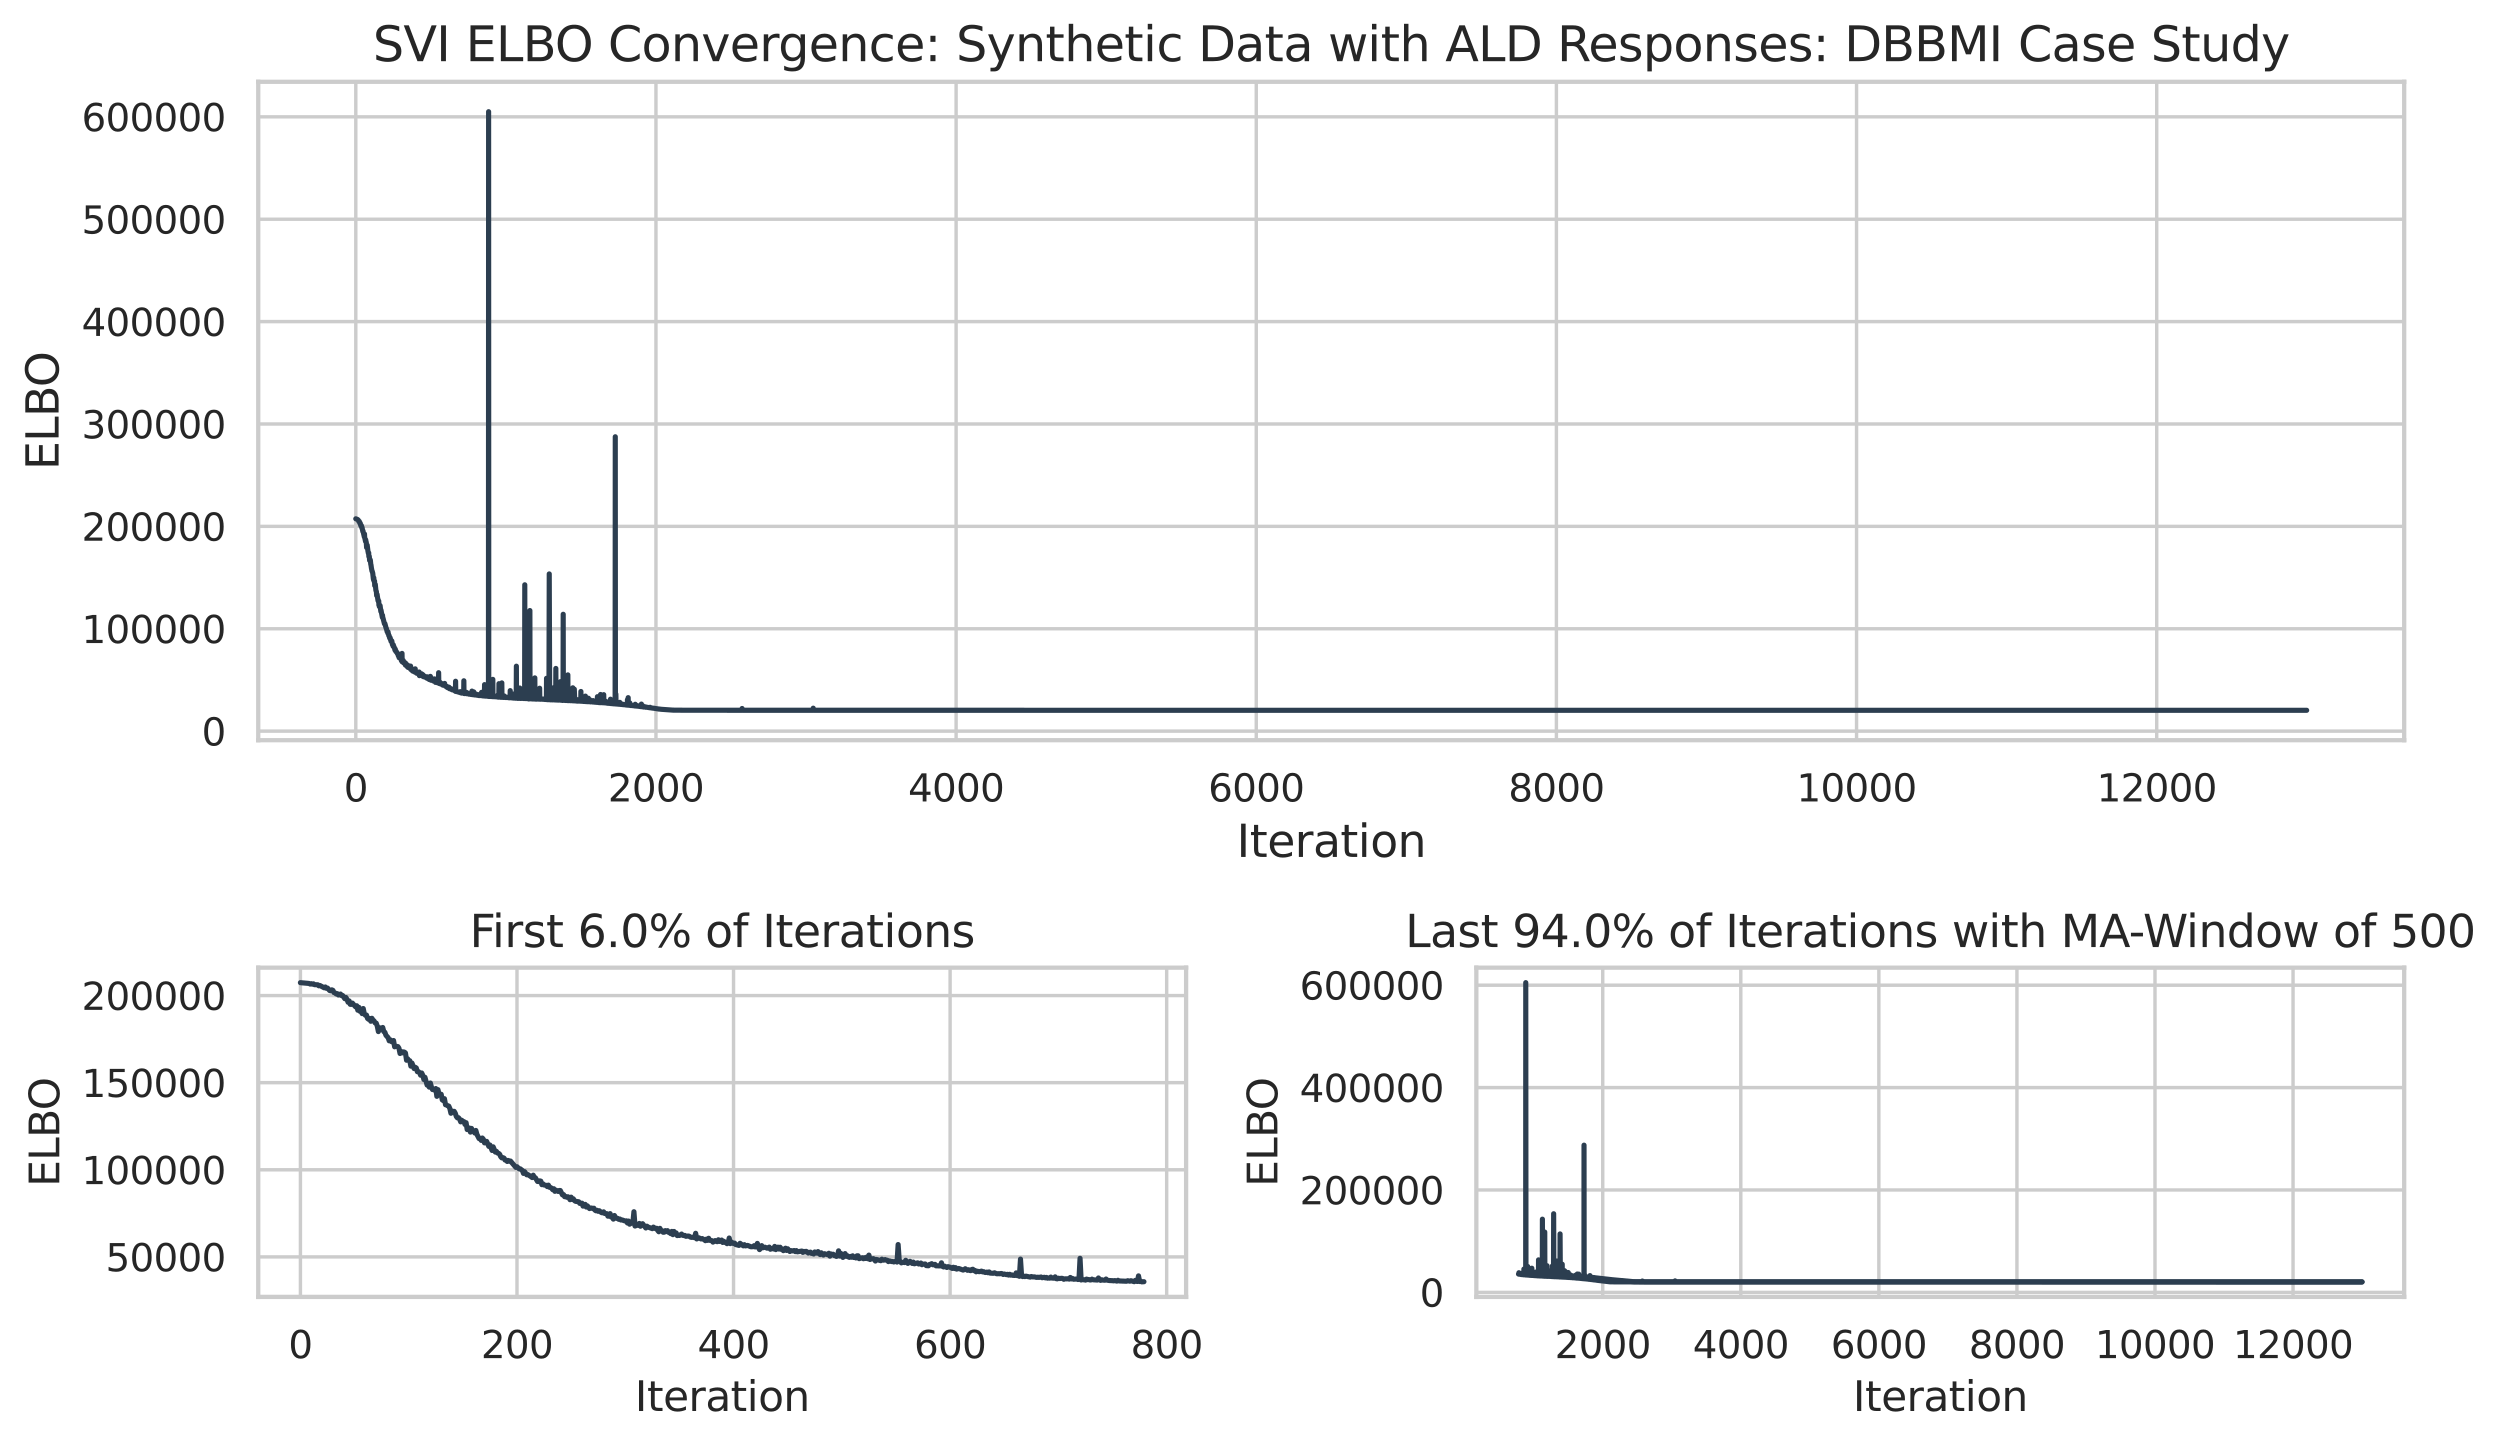 <?xml version="1.0" encoding="utf-8" standalone="no"?>
<!DOCTYPE svg PUBLIC "-//W3C//DTD SVG 1.1//EN"
  "http://www.w3.org/Graphics/SVG/1.1/DTD/svg11.dtd">
<svg xmlns:xlink="http://www.w3.org/1999/xlink" width="728.7pt" height="420.978pt" viewBox="0 0 728.7 420.978" xmlns="http://www.w3.org/2000/svg" version="1.1">
 <defs>
  <style type="text/css">*{stroke-linejoin: round; stroke-linecap: butt}</style>
 </defs>
 <g id="figure_1">
  <g id="patch_1">
   <path d="M 0 420.978 
L 728.7 420.978 
L 728.7 0 
L 0 0 
z
" style="fill: #ffffff"/>
  </g>
  <g id="axes_1">
   <g id="patch_2">
    <path d="M 75.274 215.758 
L 700.774 215.758 
L 700.774 23.838 
L 75.274 23.838 
z
" style="fill: #ffffff"/>
   </g>
   <g id="matplotlib.axis_1">
    <g id="xtick_1">
     <g id="line2d_1">
      <path d="M 103.706 215.758 
L 103.706 23.838 
" clip-path="url(#p43219e46c4)" style="fill: none; stroke: #cccccc; stroke-linecap: round"/>
     </g>
     <g id="text_1">
      <!-- 0 -->
      <g style="fill: #262626" transform="translate(100.207 233.616) scale(0.11 -0.11)">
       <defs>
        <path id="DejaVuSans-30" d="M 2034 4250 
Q 1547 4250 1301 3770 
Q 1056 3291 1056 2328 
Q 1056 1369 1301 889 
Q 1547 409 2034 409 
Q 2525 409 2770 889 
Q 3016 1369 3016 2328 
Q 3016 3291 2770 3770 
Q 2525 4250 2034 4250 
z
M 2034 4750 
Q 2819 4750 3233 4129 
Q 3647 3509 3647 2328 
Q 3647 1150 3233 529 
Q 2819 -91 2034 -91 
Q 1250 -91 836 529 
Q 422 1150 422 2328 
Q 422 3509 836 4129 
Q 1250 4750 2034 4750 
z
" transform="scale(0.016)"/>
       </defs>
       <use xlink:href="#DejaVuSans-30"/>
      </g>
     </g>
    </g>
    <g id="xtick_2">
     <g id="line2d_2">
      <path d="M 191.195 215.758 
L 191.195 23.838 
" clip-path="url(#p43219e46c4)" style="fill: none; stroke: #cccccc; stroke-linecap: round"/>
     </g>
     <g id="text_2">
      <!-- 2000 -->
      <g style="fill: #262626" transform="translate(177.198 233.616) scale(0.11 -0.11)">
       <defs>
        <path id="DejaVuSans-32" d="M 1228 531 
L 3431 531 
L 3431 0 
L 469 0 
L 469 531 
Q 828 903 1448 1529 
Q 2069 2156 2228 2338 
Q 2531 2678 2651 2914 
Q 2772 3150 2772 3378 
Q 2772 3750 2511 3984 
Q 2250 4219 1831 4219 
Q 1534 4219 1204 4116 
Q 875 4013 500 3803 
L 500 4441 
Q 881 4594 1212 4672 
Q 1544 4750 1819 4750 
Q 2544 4750 2975 4387 
Q 3406 4025 3406 3419 
Q 3406 3131 3298 2873 
Q 3191 2616 2906 2266 
Q 2828 2175 2409 1742 
Q 1991 1309 1228 531 
z
" transform="scale(0.016)"/>
       </defs>
       <use xlink:href="#DejaVuSans-32"/>
       <use xlink:href="#DejaVuSans-30" x="63.623"/>
       <use xlink:href="#DejaVuSans-30" x="127.246"/>
       <use xlink:href="#DejaVuSans-30" x="190.869"/>
      </g>
     </g>
    </g>
    <g id="xtick_3">
     <g id="line2d_3">
      <path d="M 278.684 215.758 
L 278.684 23.838 
" clip-path="url(#p43219e46c4)" style="fill: none; stroke: #cccccc; stroke-linecap: round"/>
     </g>
     <g id="text_3">
      <!-- 4000 -->
      <g style="fill: #262626" transform="translate(264.687 233.616) scale(0.11 -0.11)">
       <defs>
        <path id="DejaVuSans-34" d="M 2419 4116 
L 825 1625 
L 2419 1625 
L 2419 4116 
z
M 2253 4666 
L 3047 4666 
L 3047 1625 
L 3713 1625 
L 3713 1100 
L 3047 1100 
L 3047 0 
L 2419 0 
L 2419 1100 
L 313 1100 
L 313 1709 
L 2253 4666 
z
" transform="scale(0.016)"/>
       </defs>
       <use xlink:href="#DejaVuSans-34"/>
       <use xlink:href="#DejaVuSans-30" x="63.623"/>
       <use xlink:href="#DejaVuSans-30" x="127.246"/>
       <use xlink:href="#DejaVuSans-30" x="190.869"/>
      </g>
     </g>
    </g>
    <g id="xtick_4">
     <g id="line2d_4">
      <path d="M 366.174 215.758 
L 366.174 23.838 
" clip-path="url(#p43219e46c4)" style="fill: none; stroke: #cccccc; stroke-linecap: round"/>
     </g>
     <g id="text_4">
      <!-- 6000 -->
      <g style="fill: #262626" transform="translate(352.176 233.616) scale(0.11 -0.11)">
       <defs>
        <path id="DejaVuSans-36" d="M 2113 2584 
Q 1688 2584 1439 2293 
Q 1191 2003 1191 1497 
Q 1191 994 1439 701 
Q 1688 409 2113 409 
Q 2538 409 2786 701 
Q 3034 994 3034 1497 
Q 3034 2003 2786 2293 
Q 2538 2584 2113 2584 
z
M 3366 4563 
L 3366 3988 
Q 3128 4100 2886 4159 
Q 2644 4219 2406 4219 
Q 1781 4219 1451 3797 
Q 1122 3375 1075 2522 
Q 1259 2794 1537 2939 
Q 1816 3084 2150 3084 
Q 2853 3084 3261 2657 
Q 3669 2231 3669 1497 
Q 3669 778 3244 343 
Q 2819 -91 2113 -91 
Q 1303 -91 875 529 
Q 447 1150 447 2328 
Q 447 3434 972 4092 
Q 1497 4750 2381 4750 
Q 2619 4750 2861 4703 
Q 3103 4656 3366 4563 
z
" transform="scale(0.016)"/>
       </defs>
       <use xlink:href="#DejaVuSans-36"/>
       <use xlink:href="#DejaVuSans-30" x="63.623"/>
       <use xlink:href="#DejaVuSans-30" x="127.246"/>
       <use xlink:href="#DejaVuSans-30" x="190.869"/>
      </g>
     </g>
    </g>
    <g id="xtick_5">
     <g id="line2d_5">
      <path d="M 453.663 215.758 
L 453.663 23.838 
" clip-path="url(#p43219e46c4)" style="fill: none; stroke: #cccccc; stroke-linecap: round"/>
     </g>
     <g id="text_5">
      <!-- 8000 -->
      <g style="fill: #262626" transform="translate(439.665 233.616) scale(0.11 -0.11)">
       <defs>
        <path id="DejaVuSans-38" d="M 2034 2216 
Q 1584 2216 1326 1975 
Q 1069 1734 1069 1313 
Q 1069 891 1326 650 
Q 1584 409 2034 409 
Q 2484 409 2743 651 
Q 3003 894 3003 1313 
Q 3003 1734 2745 1975 
Q 2488 2216 2034 2216 
z
M 1403 2484 
Q 997 2584 770 2862 
Q 544 3141 544 3541 
Q 544 4100 942 4425 
Q 1341 4750 2034 4750 
Q 2731 4750 3128 4425 
Q 3525 4100 3525 3541 
Q 3525 3141 3298 2862 
Q 3072 2584 2669 2484 
Q 3125 2378 3379 2068 
Q 3634 1759 3634 1313 
Q 3634 634 3220 271 
Q 2806 -91 2034 -91 
Q 1263 -91 848 271 
Q 434 634 434 1313 
Q 434 1759 690 2068 
Q 947 2378 1403 2484 
z
M 1172 3481 
Q 1172 3119 1398 2916 
Q 1625 2713 2034 2713 
Q 2441 2713 2670 2916 
Q 2900 3119 2900 3481 
Q 2900 3844 2670 4047 
Q 2441 4250 2034 4250 
Q 1625 4250 1398 4047 
Q 1172 3844 1172 3481 
z
" transform="scale(0.016)"/>
       </defs>
       <use xlink:href="#DejaVuSans-38"/>
       <use xlink:href="#DejaVuSans-30" x="63.623"/>
       <use xlink:href="#DejaVuSans-30" x="127.246"/>
       <use xlink:href="#DejaVuSans-30" x="190.869"/>
      </g>
     </g>
    </g>
    <g id="xtick_6">
     <g id="line2d_6">
      <path d="M 541.152 215.758 
L 541.152 23.838 
" clip-path="url(#p43219e46c4)" style="fill: none; stroke: #cccccc; stroke-linecap: round"/>
     </g>
     <g id="text_6">
      <!-- 10000 -->
      <g style="fill: #262626" transform="translate(523.655 233.616) scale(0.11 -0.11)">
       <defs>
        <path id="DejaVuSans-31" d="M 794 531 
L 1825 531 
L 1825 4091 
L 703 3866 
L 703 4441 
L 1819 4666 
L 2450 4666 
L 2450 531 
L 3481 531 
L 3481 0 
L 794 0 
L 794 531 
z
" transform="scale(0.016)"/>
       </defs>
       <use xlink:href="#DejaVuSans-31"/>
       <use xlink:href="#DejaVuSans-30" x="63.623"/>
       <use xlink:href="#DejaVuSans-30" x="127.246"/>
       <use xlink:href="#DejaVuSans-30" x="190.869"/>
       <use xlink:href="#DejaVuSans-30" x="254.492"/>
      </g>
     </g>
    </g>
    <g id="xtick_7">
     <g id="line2d_7">
      <path d="M 628.641 215.758 
L 628.641 23.838 
" clip-path="url(#p43219e46c4)" style="fill: none; stroke: #cccccc; stroke-linecap: round"/>
     </g>
     <g id="text_7">
      <!-- 12000 -->
      <g style="fill: #262626" transform="translate(611.144 233.616) scale(0.11 -0.11)">
       <use xlink:href="#DejaVuSans-31"/>
       <use xlink:href="#DejaVuSans-32" x="63.623"/>
       <use xlink:href="#DejaVuSans-30" x="127.246"/>
       <use xlink:href="#DejaVuSans-30" x="190.869"/>
       <use xlink:href="#DejaVuSans-30" x="254.492"/>
      </g>
     </g>
    </g>
    <g id="text_8">
     <!-- Iteration -->
     <g style="fill: #262626" transform="translate(360.453 249.782) scale(0.13 -0.13)">
      <defs>
       <path id="DejaVuSans-49" d="M 628 4666 
L 1259 4666 
L 1259 0 
L 628 0 
L 628 4666 
z
" transform="scale(0.016)"/>
       <path id="DejaVuSans-74" d="M 1172 4494 
L 1172 3500 
L 2356 3500 
L 2356 3053 
L 1172 3053 
L 1172 1153 
Q 1172 725 1289 603 
Q 1406 481 1766 481 
L 2356 481 
L 2356 0 
L 1766 0 
Q 1100 0 847 248 
Q 594 497 594 1153 
L 594 3053 
L 172 3053 
L 172 3500 
L 594 3500 
L 594 4494 
L 1172 4494 
z
" transform="scale(0.016)"/>
       <path id="DejaVuSans-65" d="M 3597 1894 
L 3597 1613 
L 953 1613 
Q 991 1019 1311 708 
Q 1631 397 2203 397 
Q 2534 397 2845 478 
Q 3156 559 3463 722 
L 3463 178 
Q 3153 47 2828 -22 
Q 2503 -91 2169 -91 
Q 1331 -91 842 396 
Q 353 884 353 1716 
Q 353 2575 817 3079 
Q 1281 3584 2069 3584 
Q 2775 3584 3186 3129 
Q 3597 2675 3597 1894 
z
M 3022 2063 
Q 3016 2534 2758 2815 
Q 2500 3097 2075 3097 
Q 1594 3097 1305 2825 
Q 1016 2553 972 2059 
L 3022 2063 
z
" transform="scale(0.016)"/>
       <path id="DejaVuSans-72" d="M 2631 2963 
Q 2534 3019 2420 3045 
Q 2306 3072 2169 3072 
Q 1681 3072 1420 2755 
Q 1159 2438 1159 1844 
L 1159 0 
L 581 0 
L 581 3500 
L 1159 3500 
L 1159 2956 
Q 1341 3275 1631 3429 
Q 1922 3584 2338 3584 
Q 2397 3584 2469 3576 
Q 2541 3569 2628 3553 
L 2631 2963 
z
" transform="scale(0.016)"/>
       <path id="DejaVuSans-61" d="M 2194 1759 
Q 1497 1759 1228 1600 
Q 959 1441 959 1056 
Q 959 750 1161 570 
Q 1363 391 1709 391 
Q 2188 391 2477 730 
Q 2766 1069 2766 1631 
L 2766 1759 
L 2194 1759 
z
M 3341 1997 
L 3341 0 
L 2766 0 
L 2766 531 
Q 2569 213 2275 61 
Q 1981 -91 1556 -91 
Q 1019 -91 701 211 
Q 384 513 384 1019 
Q 384 1609 779 1909 
Q 1175 2209 1959 2209 
L 2766 2209 
L 2766 2266 
Q 2766 2663 2505 2880 
Q 2244 3097 1772 3097 
Q 1472 3097 1187 3025 
Q 903 2953 641 2809 
L 641 3341 
Q 956 3463 1253 3523 
Q 1550 3584 1831 3584 
Q 2591 3584 2966 3190 
Q 3341 2797 3341 1997 
z
" transform="scale(0.016)"/>
       <path id="DejaVuSans-69" d="M 603 3500 
L 1178 3500 
L 1178 0 
L 603 0 
L 603 3500 
z
M 603 4863 
L 1178 4863 
L 1178 4134 
L 603 4134 
L 603 4863 
z
" transform="scale(0.016)"/>
       <path id="DejaVuSans-6f" d="M 1959 3097 
Q 1497 3097 1228 2736 
Q 959 2375 959 1747 
Q 959 1119 1226 758 
Q 1494 397 1959 397 
Q 2419 397 2687 759 
Q 2956 1122 2956 1747 
Q 2956 2369 2687 2733 
Q 2419 3097 1959 3097 
z
M 1959 3584 
Q 2709 3584 3137 3096 
Q 3566 2609 3566 1747 
Q 3566 888 3137 398 
Q 2709 -91 1959 -91 
Q 1206 -91 779 398 
Q 353 888 353 1747 
Q 353 2609 779 3096 
Q 1206 3584 1959 3584 
z
" transform="scale(0.016)"/>
       <path id="DejaVuSans-6e" d="M 3513 2113 
L 3513 0 
L 2938 0 
L 2938 2094 
Q 2938 2591 2744 2837 
Q 2550 3084 2163 3084 
Q 1697 3084 1428 2787 
Q 1159 2491 1159 1978 
L 1159 0 
L 581 0 
L 581 3500 
L 1159 3500 
L 1159 2956 
Q 1366 3272 1645 3428 
Q 1925 3584 2291 3584 
Q 2894 3584 3203 3211 
Q 3513 2838 3513 2113 
z
" transform="scale(0.016)"/>
      </defs>
      <use xlink:href="#DejaVuSans-49"/>
      <use xlink:href="#DejaVuSans-74" x="29.492"/>
      <use xlink:href="#DejaVuSans-65" x="68.701"/>
      <use xlink:href="#DejaVuSans-72" x="130.225"/>
      <use xlink:href="#DejaVuSans-61" x="171.338"/>
      <use xlink:href="#DejaVuSans-74" x="232.617"/>
      <use xlink:href="#DejaVuSans-69" x="271.826"/>
      <use xlink:href="#DejaVuSans-6f" x="299.609"/>
      <use xlink:href="#DejaVuSans-6e" x="360.791"/>
     </g>
    </g>
   </g>
   <g id="matplotlib.axis_2">
    <g id="ytick_1">
     <g id="line2d_8">
      <path d="M 75.274 213.114 
L 700.774 213.114 
" clip-path="url(#p43219e46c4)" style="fill: none; stroke: #cccccc; stroke-linecap: round"/>
     </g>
     <g id="text_9">
      <!-- 0 -->
      <g style="fill: #262626" transform="translate(58.775 217.293) scale(0.11 -0.11)">
       <use xlink:href="#DejaVuSans-30"/>
      </g>
     </g>
    </g>
    <g id="ytick_2">
     <g id="line2d_9">
      <path d="M 75.274 183.271 
L 700.774 183.271 
" clip-path="url(#p43219e46c4)" style="fill: none; stroke: #cccccc; stroke-linecap: round"/>
     </g>
     <g id="text_10">
      <!-- 100000 -->
      <g style="fill: #262626" transform="translate(23.782 187.45) scale(0.11 -0.11)">
       <use xlink:href="#DejaVuSans-31"/>
       <use xlink:href="#DejaVuSans-30" x="63.623"/>
       <use xlink:href="#DejaVuSans-30" x="127.246"/>
       <use xlink:href="#DejaVuSans-30" x="190.869"/>
       <use xlink:href="#DejaVuSans-30" x="254.492"/>
       <use xlink:href="#DejaVuSans-30" x="318.115"/>
      </g>
     </g>
    </g>
    <g id="ytick_3">
     <g id="line2d_10">
      <path d="M 75.274 153.428 
L 700.774 153.428 
" clip-path="url(#p43219e46c4)" style="fill: none; stroke: #cccccc; stroke-linecap: round"/>
     </g>
     <g id="text_11">
      <!-- 200000 -->
      <g style="fill: #262626" transform="translate(23.782 157.607) scale(0.11 -0.11)">
       <use xlink:href="#DejaVuSans-32"/>
       <use xlink:href="#DejaVuSans-30" x="63.623"/>
       <use xlink:href="#DejaVuSans-30" x="127.246"/>
       <use xlink:href="#DejaVuSans-30" x="190.869"/>
       <use xlink:href="#DejaVuSans-30" x="254.492"/>
       <use xlink:href="#DejaVuSans-30" x="318.115"/>
      </g>
     </g>
    </g>
    <g id="ytick_4">
     <g id="line2d_11">
      <path d="M 75.274 123.585 
L 700.774 123.585 
" clip-path="url(#p43219e46c4)" style="fill: none; stroke: #cccccc; stroke-linecap: round"/>
     </g>
     <g id="text_12">
      <!-- 300000 -->
      <g style="fill: #262626" transform="translate(23.782 127.764) scale(0.11 -0.11)">
       <defs>
        <path id="DejaVuSans-33" d="M 2597 2516 
Q 3050 2419 3304 2112 
Q 3559 1806 3559 1356 
Q 3559 666 3084 287 
Q 2609 -91 1734 -91 
Q 1441 -91 1130 -33 
Q 819 25 488 141 
L 488 750 
Q 750 597 1062 519 
Q 1375 441 1716 441 
Q 2309 441 2620 675 
Q 2931 909 2931 1356 
Q 2931 1769 2642 2001 
Q 2353 2234 1838 2234 
L 1294 2234 
L 1294 2753 
L 1863 2753 
Q 2328 2753 2575 2939 
Q 2822 3125 2822 3475 
Q 2822 3834 2567 4026 
Q 2313 4219 1838 4219 
Q 1578 4219 1281 4162 
Q 984 4106 628 3988 
L 628 4550 
Q 988 4650 1302 4700 
Q 1616 4750 1894 4750 
Q 2613 4750 3031 4423 
Q 3450 4097 3450 3541 
Q 3450 3153 3228 2886 
Q 3006 2619 2597 2516 
z
" transform="scale(0.016)"/>
       </defs>
       <use xlink:href="#DejaVuSans-33"/>
       <use xlink:href="#DejaVuSans-30" x="63.623"/>
       <use xlink:href="#DejaVuSans-30" x="127.246"/>
       <use xlink:href="#DejaVuSans-30" x="190.869"/>
       <use xlink:href="#DejaVuSans-30" x="254.492"/>
       <use xlink:href="#DejaVuSans-30" x="318.115"/>
      </g>
     </g>
    </g>
    <g id="ytick_5">
     <g id="line2d_12">
      <path d="M 75.274 93.742 
L 700.774 93.742 
" clip-path="url(#p43219e46c4)" style="fill: none; stroke: #cccccc; stroke-linecap: round"/>
     </g>
     <g id="text_13">
      <!-- 400000 -->
      <g style="fill: #262626" transform="translate(23.782 97.921) scale(0.11 -0.11)">
       <use xlink:href="#DejaVuSans-34"/>
       <use xlink:href="#DejaVuSans-30" x="63.623"/>
       <use xlink:href="#DejaVuSans-30" x="127.246"/>
       <use xlink:href="#DejaVuSans-30" x="190.869"/>
       <use xlink:href="#DejaVuSans-30" x="254.492"/>
       <use xlink:href="#DejaVuSans-30" x="318.115"/>
      </g>
     </g>
    </g>
    <g id="ytick_6">
     <g id="line2d_13">
      <path d="M 75.274 63.899 
L 700.774 63.899 
" clip-path="url(#p43219e46c4)" style="fill: none; stroke: #cccccc; stroke-linecap: round"/>
     </g>
     <g id="text_14">
      <!-- 500000 -->
      <g style="fill: #262626" transform="translate(23.782 68.078) scale(0.11 -0.11)">
       <defs>
        <path id="DejaVuSans-35" d="M 691 4666 
L 3169 4666 
L 3169 4134 
L 1269 4134 
L 1269 2991 
Q 1406 3038 1543 3061 
Q 1681 3084 1819 3084 
Q 2600 3084 3056 2656 
Q 3513 2228 3513 1497 
Q 3513 744 3044 326 
Q 2575 -91 1722 -91 
Q 1428 -91 1123 -41 
Q 819 9 494 109 
L 494 744 
Q 775 591 1075 516 
Q 1375 441 1709 441 
Q 2250 441 2565 725 
Q 2881 1009 2881 1497 
Q 2881 1984 2565 2268 
Q 2250 2553 1709 2553 
Q 1456 2553 1204 2497 
Q 953 2441 691 2322 
L 691 4666 
z
" transform="scale(0.016)"/>
       </defs>
       <use xlink:href="#DejaVuSans-35"/>
       <use xlink:href="#DejaVuSans-30" x="63.623"/>
       <use xlink:href="#DejaVuSans-30" x="127.246"/>
       <use xlink:href="#DejaVuSans-30" x="190.869"/>
       <use xlink:href="#DejaVuSans-30" x="254.492"/>
       <use xlink:href="#DejaVuSans-30" x="318.115"/>
      </g>
     </g>
    </g>
    <g id="ytick_7">
     <g id="line2d_14">
      <path d="M 75.274 34.056 
L 700.774 34.056 
" clip-path="url(#p43219e46c4)" style="fill: none; stroke: #cccccc; stroke-linecap: round"/>
     </g>
     <g id="text_15">
      <!-- 600000 -->
      <g style="fill: #262626" transform="translate(23.782 38.235) scale(0.11 -0.11)">
       <use xlink:href="#DejaVuSans-36"/>
       <use xlink:href="#DejaVuSans-30" x="63.623"/>
       <use xlink:href="#DejaVuSans-30" x="127.246"/>
       <use xlink:href="#DejaVuSans-30" x="190.869"/>
       <use xlink:href="#DejaVuSans-30" x="254.492"/>
       <use xlink:href="#DejaVuSans-30" x="318.115"/>
      </g>
     </g>
    </g>
    <g id="text_16">
     <!-- ELBO -->
     <g style="fill: #262626" transform="translate(17.078 136.989) rotate(-90) scale(0.13 -0.13)">
      <defs>
       <path id="DejaVuSans-45" d="M 628 4666 
L 3578 4666 
L 3578 4134 
L 1259 4134 
L 1259 2753 
L 3481 2753 
L 3481 2222 
L 1259 2222 
L 1259 531 
L 3634 531 
L 3634 0 
L 628 0 
L 628 4666 
z
" transform="scale(0.016)"/>
       <path id="DejaVuSans-4c" d="M 628 4666 
L 1259 4666 
L 1259 531 
L 3531 531 
L 3531 0 
L 628 0 
L 628 4666 
z
" transform="scale(0.016)"/>
       <path id="DejaVuSans-42" d="M 1259 2228 
L 1259 519 
L 2272 519 
Q 2781 519 3026 730 
Q 3272 941 3272 1375 
Q 3272 1813 3026 2020 
Q 2781 2228 2272 2228 
L 1259 2228 
z
M 1259 4147 
L 1259 2741 
L 2194 2741 
Q 2656 2741 2882 2914 
Q 3109 3088 3109 3444 
Q 3109 3797 2882 3972 
Q 2656 4147 2194 4147 
L 1259 4147 
z
M 628 4666 
L 2241 4666 
Q 2963 4666 3353 4366 
Q 3744 4066 3744 3513 
Q 3744 3084 3544 2831 
Q 3344 2578 2956 2516 
Q 3422 2416 3680 2098 
Q 3938 1781 3938 1306 
Q 3938 681 3513 340 
Q 3088 0 2303 0 
L 628 0 
L 628 4666 
z
" transform="scale(0.016)"/>
       <path id="DejaVuSans-4f" d="M 2522 4238 
Q 1834 4238 1429 3725 
Q 1025 3213 1025 2328 
Q 1025 1447 1429 934 
Q 1834 422 2522 422 
Q 3209 422 3611 934 
Q 4013 1447 4013 2328 
Q 4013 3213 3611 3725 
Q 3209 4238 2522 4238 
z
M 2522 4750 
Q 3503 4750 4090 4092 
Q 4678 3434 4678 2328 
Q 4678 1225 4090 567 
Q 3503 -91 2522 -91 
Q 1538 -91 948 565 
Q 359 1222 359 2328 
Q 359 3434 948 4092 
Q 1538 4750 2522 4750 
z
" transform="scale(0.016)"/>
      </defs>
      <use xlink:href="#DejaVuSans-45"/>
      <use xlink:href="#DejaVuSans-4c" x="63.184"/>
      <use xlink:href="#DejaVuSans-42" x="118.896"/>
      <use xlink:href="#DejaVuSans-4f" x="185.75"/>
     </g>
    </g>
   </g>
   <g id="PolyCollection_1"/>
   <g id="line2d_15">
    <path d="M 103.706 151.22 
L 104.231 151.421 
L 104.362 151.562 
L 104.406 151.583 
L 104.625 152.042 
L 104.668 152.1 
L 104.712 151.959 
L 104.756 152.184 
L 104.799 152.145 
L 104.931 152.614 
L 104.974 152.451 
L 105.018 152.536 
L 105.149 153.142 
L 105.193 153.098 
L 105.237 153.326 
L 105.281 153.311 
L 105.324 153.169 
L 105.499 153.965 
L 105.543 153.755 
L 105.587 154.077 
L 105.762 154.939 
L 105.806 154.721 
L 105.849 154.989 
L 106.199 156.517 
L 106.243 155.651 
L 106.287 156.56 
L 106.549 157.829 
L 106.593 157.322 
L 106.637 157.623 
L 106.768 158.155 
L 106.855 159.598 
L 106.943 159.221 
L 106.987 159.2 
L 107.03 158.894 
L 107.249 160.643 
L 107.38 161.303 
L 107.424 161.386 
L 107.468 161.131 
L 107.512 162.206 
L 107.599 162.144 
L 107.643 162.167 
L 107.73 163.349 
L 107.862 163.078 
L 107.949 163.263 
L 108.08 164.546 
L 108.124 164.594 
L 108.255 165.555 
L 108.43 166.469 
L 108.474 166.458 
L 108.649 167.083 
L 108.824 168.757 
L 108.868 168.805 
L 108.911 169.112 
L 108.955 168.41 
L 108.999 169.107 
L 109.13 169.646 
L 109.174 169.357 
L 109.218 170.687 
L 109.305 170.28 
L 109.349 170.42 
L 109.393 170.339 
L 109.568 172.132 
L 109.699 172.359 
L 109.786 173.589 
L 109.874 173.426 
L 109.918 173.26 
L 110.18 175.059 
L 110.224 174.791 
L 110.355 175.503 
L 110.399 175.206 
L 110.443 176.379 
L 110.53 176.115 
L 110.574 176.815 
L 110.661 176.622 
L 110.705 176.591 
L 110.793 176.531 
L 110.967 177.929 
L 111.011 178.237 
L 111.055 177.831 
L 111.449 179.958 
L 111.492 179.34 
L 111.536 179.813 
L 111.711 180.45 
L 112.061 181.842 
L 112.149 181.809 
L 112.192 181.771 
L 112.542 183.11 
L 112.586 183.107 
L 112.674 183.399 
L 112.849 184.125 
L 112.892 184.086 
L 112.936 184.187 
L 113.067 184.599 
L 113.111 184.194 
L 113.155 184.597 
L 113.198 184.64 
L 113.33 185.284 
L 113.373 185.167 
L 113.417 185.215 
L 113.548 185.871 
L 113.68 186.147 
L 113.723 185.9 
L 113.898 186.677 
L 113.942 186.515 
L 113.986 186.959 
L 114.073 186.877 
L 114.117 186.977 
L 114.161 186.82 
L 114.205 186.822 
L 114.38 187.878 
L 114.423 187.836 
L 114.598 188.394 
L 114.642 187.96 
L 114.686 188.349 
L 114.73 188.241 
L 114.905 188.751 
L 114.948 188.746 
L 115.123 189.491 
L 115.211 189.194 
L 115.386 189.913 
L 115.473 189.822 
L 115.911 190.638 
L 115.954 190.475 
L 116.129 191.215 
L 116.173 191.205 
L 116.217 190.78 
L 116.261 191.364 
L 116.304 191.249 
L 116.348 191.719 
L 116.392 191.104 
L 116.567 191.753 
L 116.611 191.704 
L 116.786 191.992 
L 116.829 192.053 
L 116.873 192.015 
L 117.004 192.586 
L 117.135 192.38 
L 117.179 190.455 
L 117.223 192.901 
L 117.398 192.461 
L 117.442 192.939 
L 117.485 192.765 
L 117.529 192.505 
L 117.573 192.74 
L 117.66 193.236 
L 117.748 193.074 
L 117.923 193.353 
L 117.967 193.09 
L 118.01 193.196 
L 118.185 193.882 
L 118.229 193.301 
L 118.273 193.686 
L 118.317 193.705 
L 118.36 193.969 
L 118.404 193.958 
L 118.535 193.696 
L 118.667 194.204 
L 118.754 194.378 
L 118.798 193.833 
L 118.929 194.54 
L 118.973 194.487 
L 119.016 194.522 
L 119.06 194.429 
L 119.104 194.279 
L 119.148 194.489 
L 119.629 194.9 
L 119.673 194.148 
L 119.716 195.113 
L 119.804 194.921 
L 119.848 195.016 
L 120.066 195.413 
L 120.198 195.003 
L 120.373 195.658 
L 120.46 195.399 
L 120.504 195.544 
L 120.548 195.58 
L 120.591 195.257 
L 120.635 195.541 
L 120.679 195.506 
L 120.723 195.307 
L 120.854 195.708 
L 120.941 195.924 
L 120.985 195.786 
L 121.029 194.958 
L 121.072 195.915 
L 121.116 195.637 
L 121.16 195.802 
L 121.422 196.221 
L 121.466 195.863 
L 121.51 196.008 
L 121.685 196.302 
L 121.772 196.225 
L 121.947 196.469 
L 121.991 196.44 
L 122.079 196.485 
L 122.166 195.879 
L 122.254 196.94 
L 122.297 196.728 
L 122.341 196.261 
L 122.385 196.624 
L 122.472 196.528 
L 122.516 196.637 
L 122.56 196.698 
L 122.604 196.641 
L 122.647 196.515 
L 122.691 196.879 
L 122.779 196.752 
L 122.822 196.832 
L 122.866 196.395 
L 122.91 196.939 
L 123.085 196.535 
L 123.216 197.121 
L 123.303 196.701 
L 123.391 196.801 
L 123.478 197.264 
L 123.522 197.108 
L 123.697 197.287 
L 123.741 197.111 
L 123.785 197.325 
L 123.96 197.19 
L 124.003 197.417 
L 124.091 197.334 
L 124.135 197.239 
L 124.178 197.334 
L 124.222 197.533 
L 124.266 197.445 
L 124.31 197.375 
L 124.441 197.693 
L 124.485 197.346 
L 124.528 197.5 
L 124.572 197.548 
L 124.616 197.282 
L 124.66 197.644 
L 124.703 197.785 
L 124.747 197.484 
L 124.791 197.641 
L 124.835 197.872 
L 124.878 197.644 
L 125.01 197.814 
L 125.053 197.568 
L 125.097 198.06 
L 125.184 197.839 
L 125.228 197.735 
L 125.359 198.105 
L 125.403 197.996 
L 125.447 197.153 
L 125.491 198.04 
L 125.534 197.575 
L 125.622 198.276 
L 125.666 197.986 
L 125.709 197.624 
L 125.753 198.094 
L 125.797 197.98 
L 125.884 198.27 
L 125.928 198.112 
L 125.972 198.247 
L 126.016 198.005 
L 126.059 198.288 
L 126.103 198.226 
L 126.147 198.37 
L 126.234 198.001 
L 126.278 198.489 
L 126.366 198.463 
L 126.453 198.505 
L 126.497 198.331 
L 126.541 198.457 
L 126.628 198.504 
L 126.672 197.886 
L 126.716 198.636 
L 126.803 198.54 
L 126.847 198.49 
L 126.891 198.575 
L 126.934 198.897 
L 126.978 198.627 
L 127.153 198.838 
L 127.197 198.583 
L 127.24 198.738 
L 127.415 198.764 
L 127.459 198.995 
L 127.547 198.955 
L 127.678 199.054 
L 127.722 198.985 
L 127.765 198.917 
L 127.809 199.075 
L 127.853 196.076 
L 127.897 198.758 
L 127.984 199.214 
L 128.028 199.105 
L 128.115 199.158 
L 128.159 198.77 
L 128.203 199.057 
L 128.247 199.302 
L 128.29 199.068 
L 128.334 198.95 
L 128.378 199.094 
L 128.509 199.372 
L 128.64 199.21 
L 128.684 199.407 
L 128.728 199.371 
L 128.772 199.241 
L 128.815 199.528 
L 128.903 199.437 
L 128.947 199.403 
L 129.078 199.71 
L 129.209 199.352 
L 129.384 199.717 
L 129.559 199.734 
L 129.603 199.205 
L 129.646 199.816 
L 129.821 200.001 
L 129.865 199.865 
L 129.909 199.911 
L 130.128 200.181 
L 130.171 200.03 
L 130.215 200.279 
L 130.303 200.176 
L 130.478 200.445 
L 130.521 200.371 
L 130.565 200.218 
L 130.609 200.336 
L 130.784 200.543 
L 130.871 200.307 
L 131.003 200.743 
L 131.046 200.642 
L 131.09 200.688 
L 131.134 200.726 
L 131.178 200.671 
L 131.221 200.626 
L 131.396 200.865 
L 131.527 200.765 
L 131.615 200.974 
L 131.659 200.925 
L 131.834 201.08 
L 132.009 201.027 
L 132.577 201.361 
L 132.621 200.933 
L 132.665 201.397 
L 132.752 201.514 
L 132.796 198.57 
L 132.84 201.42 
L 132.971 201.564 
L 133.015 201.489 
L 133.059 201.551 
L 133.977 201.831 
L 134.021 201.645 
L 134.065 201.813 
L 134.152 201.838 
L 134.196 201.608 
L 134.24 201.918 
L 134.283 201.948 
L 134.415 201.857 
L 134.502 201.879 
L 134.546 202.025 
L 134.633 201.968 
L 134.765 201.993 
L 134.808 201.714 
L 134.852 201.964 
L 134.896 201.879 
L 134.94 202.014 
L 135.158 202.033 
L 135.202 198.436 
L 135.246 202.144 
L 135.289 202.051 
L 135.377 202.095 
L 135.421 202.168 
L 135.464 201.993 
L 135.552 202.058 
L 135.639 202.136 
L 135.683 201.998 
L 135.727 202.108 
L 135.902 202.155 
L 135.946 201.801 
L 135.989 202.095 
L 136.033 202.211 
L 136.121 202.162 
L 136.208 202.186 
L 136.252 201.983 
L 136.296 202.175 
L 136.471 202.251 
L 136.689 202.336 
L 136.733 202.196 
L 136.777 202.307 
L 137.389 202.434 
L 137.433 202.218 
L 137.477 202.366 
L 137.52 202.4 
L 137.564 201.441 
L 137.608 202.409 
L 137.652 202.334 
L 137.695 202.464 
L 138.045 202.512 
L 138.089 201.669 
L 138.133 202.525 
L 138.264 202.452 
L 138.395 202.567 
L 138.57 202.229 
L 138.702 202.573 
L 138.789 202.601 
L 138.833 202.335 
L 138.877 202.574 
L 138.92 202.542 
L 138.964 202.614 
L 139.139 202.658 
L 139.27 202.534 
L 139.314 202.592 
L 139.401 202.696 
L 139.445 202.478 
L 139.489 202.63 
L 139.533 202.728 
L 139.576 202.692 
L 139.62 202.519 
L 139.664 202.756 
L 139.795 202.688 
L 140.32 202.772 
L 140.364 201.815 
L 140.408 202.782 
L 140.539 202.763 
L 140.67 202.804 
L 140.714 202.582 
L 140.758 202.749 
L 140.801 202.854 
L 140.889 202.799 
L 140.933 201.576 
L 140.976 202.715 
L 141.02 202.419 
L 141.064 202.861 
L 141.195 202.803 
L 141.239 199.554 
L 141.283 202.883 
L 141.414 202.785 
L 141.457 202.903 
L 141.545 202.85 
L 141.589 202.901 
L 141.632 202.846 
L 141.676 202.677 
L 141.72 202.89 
L 141.939 202.907 
L 142.201 202.96 
L 142.245 202.696 
L 142.289 202.932 
L 142.332 202.945 
L 142.376 202.824 
L 142.42 32.561 
L 142.464 202.329 
L 142.551 203.012 
L 142.595 202.47 
L 142.639 202.991 
L 142.682 202.887 
L 142.726 201.915 
L 142.77 202.991 
L 142.901 202.983 
L 142.945 199.777 
L 142.989 202.997 
L 143.12 202.916 
L 143.164 203.029 
L 143.207 202.861 
L 143.251 202.994 
L 143.601 203.045 
L 143.645 198.027 
L 143.688 203.069 
L 143.776 203.056 
L 143.82 202.723 
L 143.863 203.012 
L 143.951 202.933 
L 144.038 203.079 
L 144.082 203.061 
L 144.432 203.078 
L 144.651 203.114 
L 145.088 203.131 
L 145.132 202.561 
L 145.176 203.169 
L 145.22 203.212 
L 145.263 203.106 
L 145.307 202.79 
L 145.351 203.137 
L 145.395 203.16 
L 145.438 199.276 
L 145.482 203.157 
L 145.569 203.192 
L 145.657 202.833 
L 145.701 203.188 
L 145.788 203.133 
L 145.919 203.247 
L 146.094 203.188 
L 146.226 203.257 
L 146.269 199.051 
L 146.313 203.199 
L 146.444 203.245 
L 146.532 202.868 
L 146.576 203.162 
L 146.707 203.288 
L 146.751 203.253 
L 146.882 203.262 
L 146.926 203.212 
L 146.969 202.847 
L 147.013 203.251 
L 147.276 203.308 
L 147.363 203.184 
L 147.407 203.276 
L 147.538 203.314 
L 147.582 203.196 
L 147.669 203.26 
L 147.888 203.333 
L 148.15 203.292 
L 148.238 203.357 
L 148.369 203.12 
L 148.413 203.402 
L 148.5 203.383 
L 148.675 203.341 
L 148.719 201.308 
L 148.763 203.363 
L 148.807 203.087 
L 148.85 203.382 
L 149.288 203.415 
L 149.332 202.846 
L 149.375 203.326 
L 149.507 203.456 
L 149.55 202.293 
L 149.594 203.39 
L 149.725 203.48 
L 149.988 203.453 
L 150.031 203.473 
L 150.075 203.193 
L 150.119 203.462 
L 150.206 203.519 
L 150.25 203.19 
L 150.294 203.501 
L 150.381 203.445 
L 150.425 203.345 
L 150.469 203.514 
L 150.513 194.183 
L 150.556 203.47 
L 150.6 203.392 
L 150.644 203.429 
L 150.819 203.488 
L 150.863 203.36 
L 150.906 203.569 
L 150.95 203.451 
L 151.038 203.512 
L 151.081 202.326 
L 151.125 203.535 
L 151.213 203.506 
L 151.256 202.836 
L 151.3 203.568 
L 151.388 202.802 
L 151.475 203.517 
L 151.519 200.548 
L 151.562 202.124 
L 151.606 203.518 
L 151.694 203.41 
L 151.781 203.586 
L 151.825 201.076 
L 151.869 203.553 
L 152.087 203.555 
L 152.131 202.335 
L 152.175 202.842 
L 152.219 203.562 
L 152.306 203.545 
L 152.569 203.583 
L 152.612 202.219 
L 152.656 203.606 
L 152.787 203.594 
L 152.831 202.172 
L 152.875 203.598 
L 152.919 203.576 
L 152.962 170.458 
L 153.006 203.572 
L 153.225 203.625 
L 153.4 203.525 
L 153.618 203.63 
L 153.662 203.643 
L 153.706 202.385 
L 153.75 203.5 
L 153.881 203.67 
L 153.925 203.635 
L 153.968 203.635 
L 154.012 200.592 
L 154.056 200.84 
L 154.143 203.736 
L 154.187 200.961 
L 154.231 203.684 
L 154.275 203.649 
L 154.318 203.208 
L 154.362 203.7 
L 154.406 203.605 
L 154.45 177.965 
L 154.493 203.661 
L 154.668 203.636 
L 154.712 203.199 
L 154.756 203.701 
L 154.8 203.628 
L 154.843 203.697 
L 154.975 203.711 
L 155.106 203.697 
L 155.281 203.708 
L 155.325 202.683 
L 155.368 203.756 
L 155.456 203.699 
L 155.5 203.174 
L 155.543 203.706 
L 155.631 202.978 
L 155.718 203.72 
L 155.762 203.708 
L 155.849 203.69 
L 155.893 197.592 
L 155.937 203.766 
L 155.981 202.25 
L 156.024 202.971 
L 156.112 203.756 
L 156.156 203.72 
L 156.199 203.784 
L 156.287 203.063 
L 156.331 203.63 
L 156.462 203.79 
L 156.506 203.654 
L 156.593 203.72 
L 156.724 203.75 
L 156.899 203.409 
L 156.943 203.733 
L 157.031 203.674 
L 157.074 203.788 
L 157.162 203.718 
L 157.206 203.795 
L 157.249 203.759 
L 157.293 200.607 
L 157.337 203.467 
L 157.381 203.781 
L 157.424 203.206 
L 157.468 203.662 
L 157.599 203.819 
L 157.774 203.765 
L 158.08 203.802 
L 158.212 203.804 
L 158.43 203.857 
L 158.562 203.826 
L 158.824 203.878 
L 158.868 203.595 
L 158.912 203.892 
L 158.999 203.771 
L 159.043 203.848 
L 159.262 203.868 
L 159.305 197.714 
L 159.349 203.891 
L 159.437 203.927 
L 159.48 203.646 
L 159.524 203.924 
L 159.655 203.856 
L 159.699 203.951 
L 159.786 203.905 
L 160.005 203.947 
L 160.093 167.289 
L 160.224 203.954 
L 160.355 203.962 
L 160.399 203.777 
L 160.443 203.875 
L 160.486 203.994 
L 160.574 203.952 
L 160.661 203.969 
L 160.705 203.71 
L 160.749 203.966 
L 160.836 203.971 
L 160.88 203.901 
L 160.924 204.003 
L 161.011 203.997 
L 161.055 203.465 
L 161.099 203.996 
L 161.23 203.985 
L 161.274 203.833 
L 161.318 203.018 
L 161.361 203.989 
L 161.405 203.859 
L 161.449 203.946 
L 161.493 200.394 
L 161.536 204.005 
L 161.58 203.98 
L 161.624 202.816 
L 161.668 203.899 
L 161.799 204.026 
L 161.842 203.985 
L 161.886 203.653 
L 161.93 203.989 
L 161.974 204.028 
L 162.017 194.839 
L 162.061 203.391 
L 162.149 204.045 
L 162.192 203.932 
L 162.28 204.018 
L 162.411 203.962 
L 162.586 204.061 
L 162.63 204.058 
L 162.674 203.655 
L 162.717 203.993 
L 162.805 204.044 
L 162.849 203.79 
L 162.892 204.075 
L 162.936 202.216 
L 162.98 204.035 
L 163.33 204.018 
L 163.374 198.685 
L 163.417 204.089 
L 163.767 204.11 
L 163.811 203.605 
L 163.855 204.141 
L 163.898 204.077 
L 163.942 204.138 
L 163.986 204.164 
L 164.117 203.648 
L 164.161 179.052 
L 164.205 202.572 
L 164.336 204.133 
L 164.38 204.1 
L 164.423 203.631 
L 164.467 200.817 
L 164.511 204.096 
L 164.73 204.17 
L 164.817 204.138 
L 164.861 204.175 
L 165.036 204.161 
L 165.08 202.808 
L 165.123 204.131 
L 165.211 204.182 
L 165.255 203.709 
L 165.298 204.017 
L 165.386 204.209 
L 165.43 204.147 
L 165.473 204.118 
L 165.517 196.715 
L 165.561 204.066 
L 165.605 204.222 
L 165.648 203.885 
L 165.692 204.046 
L 165.823 204.214 
L 166.086 204.179 
L 166.129 202.612 
L 166.173 204.032 
L 166.217 204.171 
L 166.261 202.569 
L 166.304 204.241 
L 166.523 204.19 
L 166.786 204.252 
L 166.829 204.248 
L 166.917 204.268 
L 166.961 200.482 
L 167.004 204.225 
L 167.092 204.15 
L 167.179 204.278 
L 167.223 204.235 
L 167.267 204.284 
L 167.398 200.878 
L 167.529 204.289 
L 167.792 204.296 
L 167.879 204.312 
L 167.923 203.916 
L 167.967 204.332 
L 168.01 204.029 
L 168.054 204.058 
L 168.098 204.333 
L 168.185 204.291 
L 168.229 204.224 
L 168.273 204.372 
L 168.36 204.312 
L 168.404 203.95 
L 168.448 204.34 
L 168.667 204.353 
L 168.71 204.054 
L 168.754 204.365 
L 168.973 204.294 
L 169.06 204.371 
L 169.104 204.347 
L 169.148 204.203 
L 169.192 204.368 
L 169.279 204.382 
L 169.323 201.552 
L 169.367 204.399 
L 169.498 204.368 
L 169.542 204.127 
L 169.585 204.4 
L 169.673 204.403 
L 169.717 204.323 
L 169.76 204.419 
L 170.066 204.297 
L 170.11 204.459 
L 170.198 204.411 
L 170.416 204.464 
L 170.46 203.972 
L 170.504 204.145 
L 170.591 204.487 
L 170.635 202.906 
L 170.679 204.458 
L 170.898 204.496 
L 170.941 204.483 
L 170.985 204.257 
L 171.029 204.511 
L 171.073 204.311 
L 171.204 204.53 
L 171.379 204.384 
L 171.466 204.503 
L 171.51 203.52 
L 171.554 204.528 
L 171.904 204.53 
L 171.947 203.982 
L 171.991 204.478 
L 172.122 204.589 
L 172.341 204.555 
L 172.735 204.592 
L 172.822 204.627 
L 172.866 204.209 
L 172.91 204.626 
L 173.172 204.627 
L 173.216 204.585 
L 173.26 204.642 
L 173.435 204.683 
L 173.479 204.583 
L 173.522 204.69 
L 173.697 204.665 
L 173.741 204.374 
L 173.785 204.691 
L 173.96 204.723 
L 174.003 204.674 
L 174.091 204.69 
L 174.135 203.07 
L 174.266 204.745 
L 174.528 204.646 
L 174.66 204.811 
L 174.791 204.676 
L 174.878 204.795 
L 174.922 204.531 
L 174.966 204.781 
L 175.01 204.773 
L 175.053 202.43 
L 175.097 204.559 
L 175.141 204.823 
L 175.228 204.795 
L 175.36 204.792 
L 175.447 204.475 
L 175.578 204.826 
L 175.753 204.833 
L 175.797 204.716 
L 175.841 204.801 
L 175.928 204.848 
L 175.972 202.483 
L 176.016 204.61 
L 176.147 204.865 
L 176.541 204.854 
L 176.584 204.423 
L 176.628 204.9 
L 177.284 205.003 
L 177.328 204.992 
L 177.372 204.735 
L 177.416 204.994 
L 177.634 205.002 
L 177.853 205.041 
L 177.897 205.058 
L 177.941 203.804 
L 177.984 205.05 
L 178.159 205.072 
L 178.203 204.8 
L 178.247 204.896 
L 178.378 205.101 
L 178.597 205.111 
L 178.815 205.142 
L 178.859 204.689 
L 178.903 205.153 
L 179.034 205.16 
L 179.122 205.088 
L 179.165 204.879 
L 179.209 205.131 
L 179.297 205.147 
L 179.34 127.312 
L 179.384 205.191 
L 179.472 205.156 
L 179.515 202.326 
L 179.559 204.976 
L 179.734 205.214 
L 179.822 205.064 
L 179.865 205.221 
L 179.953 205.209 
L 179.997 205.083 
L 180.04 205.226 
L 180.303 205.268 
L 180.346 205.044 
L 180.39 205.255 
L 180.609 205.25 
L 180.653 204.723 
L 180.696 205.298 
L 181.309 205.346 
L 181.353 205.213 
L 181.396 205.362 
L 181.44 205.31 
L 181.484 205.373 
L 181.746 205.41 
L 181.79 205.332 
L 181.834 205.395 
L 182.14 205.429 
L 182.315 205.428 
L 182.359 205.325 
L 182.402 205.484 
L 182.621 205.499 
L 182.84 205.525 
L 182.884 203.947 
L 182.927 205.536 
L 182.971 205.349 
L 183.015 205.537 
L 183.059 205.528 
L 183.102 203.353 
L 183.146 205.53 
L 183.321 205.569 
L 183.365 205.405 
L 183.409 205.577 
L 183.54 205.552 
L 183.584 204.9 
L 183.627 205.502 
L 183.802 205.642 
L 183.846 205.339 
L 183.89 205.645 
L 183.934 205.551 
L 184.021 205.613 
L 184.327 205.678 
L 184.59 205.677 
L 184.808 205.728 
L 185.115 205.786 
L 185.158 205.281 
L 185.202 205.778 
L 185.596 205.799 
L 185.727 205.837 
L 185.815 205.687 
L 185.858 205.829 
L 185.99 205.839 
L 186.908 205.98 
L 186.952 205.227 
L 186.996 205.966 
L 187.258 206.009 
L 187.302 205.687 
L 187.346 206.002 
L 187.521 206.078 
L 187.652 206.082 
L 187.827 205.972 
L 187.914 206.089 
L 187.958 206.07 
L 188.133 206.068 
L 188.177 206.05 
L 188.22 206.154 
L 188.308 206.107 
L 189.402 206.295 
L 189.489 206.166 
L 189.533 206.281 
L 189.708 206.328 
L 189.839 206.332 
L 190.102 206.394 
L 190.276 206.385 
L 190.495 206.46 
L 190.626 206.431 
L 190.801 206.475 
L 191.064 206.512 
L 191.239 206.546 
L 191.851 206.634 
L 192.026 206.683 
L 192.201 206.673 
L 192.726 206.745 
L 196.182 206.989 
L 199.113 207.013 
L 200.119 207.02 
L 213.374 207.027 
L 216.261 207.027 
L 216.305 206.514 
L 216.348 207.028 
L 236.996 207.028 
L 237.039 206.423 
L 237.083 207.029 
L 254.931 207.029 
L 400.294 207.034 
L 453.794 207.034 
L 515.999 207.034 
L 672.342 207.034 
L 672.342 207.034 
" clip-path="url(#p43219e46c4)" style="fill: none; stroke: #2c3e50; stroke-width: 1.5; stroke-linecap: round"/>
   </g>
   <g id="patch_3">
    <path d="M 75.274 215.758 
L 75.274 23.838 
" style="fill: none; stroke: #cccccc; stroke-width: 1.25; stroke-linejoin: miter; stroke-linecap: square"/>
   </g>
   <g id="patch_4">
    <path d="M 700.774 215.758 
L 700.774 23.838 
" style="fill: none; stroke: #cccccc; stroke-width: 1.25; stroke-linejoin: miter; stroke-linecap: square"/>
   </g>
   <g id="patch_5">
    <path d="M 75.274 215.758 
L 700.774 215.758 
" style="fill: none; stroke: #cccccc; stroke-width: 1.25; stroke-linejoin: miter; stroke-linecap: square"/>
   </g>
   <g id="patch_6">
    <path d="M 75.274 23.838 
L 700.774 23.838 
" style="fill: none; stroke: #cccccc; stroke-width: 1.25; stroke-linejoin: miter; stroke-linecap: square"/>
   </g>
   <g id="text_17">
    <!-- SVI ELBO Convergence: Synthetic Data with ALD Responses: DBBMI Case Study -->
    <g style="fill: #262626" transform="translate(108.693 17.838) scale(0.14 -0.14)">
     <defs>
      <path id="DejaVuSans-53" d="M 3425 4513 
L 3425 3897 
Q 3066 4069 2747 4153 
Q 2428 4238 2131 4238 
Q 1616 4238 1336 4038 
Q 1056 3838 1056 3469 
Q 1056 3159 1242 3001 
Q 1428 2844 1947 2747 
L 2328 2669 
Q 3034 2534 3370 2195 
Q 3706 1856 3706 1288 
Q 3706 609 3251 259 
Q 2797 -91 1919 -91 
Q 1588 -91 1214 -16 
Q 841 59 441 206 
L 441 856 
Q 825 641 1194 531 
Q 1563 422 1919 422 
Q 2459 422 2753 634 
Q 3047 847 3047 1241 
Q 3047 1584 2836 1778 
Q 2625 1972 2144 2069 
L 1759 2144 
Q 1053 2284 737 2584 
Q 422 2884 422 3419 
Q 422 4038 858 4394 
Q 1294 4750 2059 4750 
Q 2388 4750 2728 4690 
Q 3069 4631 3425 4513 
z
" transform="scale(0.016)"/>
      <path id="DejaVuSans-56" d="M 1831 0 
L 50 4666 
L 709 4666 
L 2188 738 
L 3669 4666 
L 4325 4666 
L 2547 0 
L 1831 0 
z
" transform="scale(0.016)"/>
      <path id="DejaVuSans-20" transform="scale(0.016)"/>
      <path id="DejaVuSans-43" d="M 4122 4306 
L 4122 3641 
Q 3803 3938 3442 4084 
Q 3081 4231 2675 4231 
Q 1875 4231 1450 3742 
Q 1025 3253 1025 2328 
Q 1025 1406 1450 917 
Q 1875 428 2675 428 
Q 3081 428 3442 575 
Q 3803 722 4122 1019 
L 4122 359 
Q 3791 134 3420 21 
Q 3050 -91 2638 -91 
Q 1578 -91 968 557 
Q 359 1206 359 2328 
Q 359 3453 968 4101 
Q 1578 4750 2638 4750 
Q 3056 4750 3426 4639 
Q 3797 4528 4122 4306 
z
" transform="scale(0.016)"/>
      <path id="DejaVuSans-76" d="M 191 3500 
L 800 3500 
L 1894 563 
L 2988 3500 
L 3597 3500 
L 2284 0 
L 1503 0 
L 191 3500 
z
" transform="scale(0.016)"/>
      <path id="DejaVuSans-67" d="M 2906 1791 
Q 2906 2416 2648 2759 
Q 2391 3103 1925 3103 
Q 1463 3103 1205 2759 
Q 947 2416 947 1791 
Q 947 1169 1205 825 
Q 1463 481 1925 481 
Q 2391 481 2648 825 
Q 2906 1169 2906 1791 
z
M 3481 434 
Q 3481 -459 3084 -895 
Q 2688 -1331 1869 -1331 
Q 1566 -1331 1297 -1286 
Q 1028 -1241 775 -1147 
L 775 -588 
Q 1028 -725 1275 -790 
Q 1522 -856 1778 -856 
Q 2344 -856 2625 -561 
Q 2906 -266 2906 331 
L 2906 616 
Q 2728 306 2450 153 
Q 2172 0 1784 0 
Q 1141 0 747 490 
Q 353 981 353 1791 
Q 353 2603 747 3093 
Q 1141 3584 1784 3584 
Q 2172 3584 2450 3431 
Q 2728 3278 2906 2969 
L 2906 3500 
L 3481 3500 
L 3481 434 
z
" transform="scale(0.016)"/>
      <path id="DejaVuSans-63" d="M 3122 3366 
L 3122 2828 
Q 2878 2963 2633 3030 
Q 2388 3097 2138 3097 
Q 1578 3097 1268 2742 
Q 959 2388 959 1747 
Q 959 1106 1268 751 
Q 1578 397 2138 397 
Q 2388 397 2633 464 
Q 2878 531 3122 666 
L 3122 134 
Q 2881 22 2623 -34 
Q 2366 -91 2075 -91 
Q 1284 -91 818 406 
Q 353 903 353 1747 
Q 353 2603 823 3093 
Q 1294 3584 2113 3584 
Q 2378 3584 2631 3529 
Q 2884 3475 3122 3366 
z
" transform="scale(0.016)"/>
      <path id="DejaVuSans-3a" d="M 750 794 
L 1409 794 
L 1409 0 
L 750 0 
L 750 794 
z
M 750 3309 
L 1409 3309 
L 1409 2516 
L 750 2516 
L 750 3309 
z
" transform="scale(0.016)"/>
      <path id="DejaVuSans-79" d="M 2059 -325 
Q 1816 -950 1584 -1140 
Q 1353 -1331 966 -1331 
L 506 -1331 
L 506 -850 
L 844 -850 
Q 1081 -850 1212 -737 
Q 1344 -625 1503 -206 
L 1606 56 
L 191 3500 
L 800 3500 
L 1894 763 
L 2988 3500 
L 3597 3500 
L 2059 -325 
z
" transform="scale(0.016)"/>
      <path id="DejaVuSans-68" d="M 3513 2113 
L 3513 0 
L 2938 0 
L 2938 2094 
Q 2938 2591 2744 2837 
Q 2550 3084 2163 3084 
Q 1697 3084 1428 2787 
Q 1159 2491 1159 1978 
L 1159 0 
L 581 0 
L 581 4863 
L 1159 4863 
L 1159 2956 
Q 1366 3272 1645 3428 
Q 1925 3584 2291 3584 
Q 2894 3584 3203 3211 
Q 3513 2838 3513 2113 
z
" transform="scale(0.016)"/>
      <path id="DejaVuSans-44" d="M 1259 4147 
L 1259 519 
L 2022 519 
Q 2988 519 3436 956 
Q 3884 1394 3884 2338 
Q 3884 3275 3436 3711 
Q 2988 4147 2022 4147 
L 1259 4147 
z
M 628 4666 
L 1925 4666 
Q 3281 4666 3915 4102 
Q 4550 3538 4550 2338 
Q 4550 1131 3912 565 
Q 3275 0 1925 0 
L 628 0 
L 628 4666 
z
" transform="scale(0.016)"/>
      <path id="DejaVuSans-77" d="M 269 3500 
L 844 3500 
L 1563 769 
L 2278 3500 
L 2956 3500 
L 3675 769 
L 4391 3500 
L 4966 3500 
L 4050 0 
L 3372 0 
L 2619 2869 
L 1863 0 
L 1184 0 
L 269 3500 
z
" transform="scale(0.016)"/>
      <path id="DejaVuSans-41" d="M 2188 4044 
L 1331 1722 
L 3047 1722 
L 2188 4044 
z
M 1831 4666 
L 2547 4666 
L 4325 0 
L 3669 0 
L 3244 1197 
L 1141 1197 
L 716 0 
L 50 0 
L 1831 4666 
z
" transform="scale(0.016)"/>
      <path id="DejaVuSans-52" d="M 2841 2188 
Q 3044 2119 3236 1894 
Q 3428 1669 3622 1275 
L 4263 0 
L 3584 0 
L 2988 1197 
Q 2756 1666 2539 1819 
Q 2322 1972 1947 1972 
L 1259 1972 
L 1259 0 
L 628 0 
L 628 4666 
L 2053 4666 
Q 2853 4666 3247 4331 
Q 3641 3997 3641 3322 
Q 3641 2881 3436 2590 
Q 3231 2300 2841 2188 
z
M 1259 4147 
L 1259 2491 
L 2053 2491 
Q 2509 2491 2742 2702 
Q 2975 2913 2975 3322 
Q 2975 3731 2742 3939 
Q 2509 4147 2053 4147 
L 1259 4147 
z
" transform="scale(0.016)"/>
      <path id="DejaVuSans-73" d="M 2834 3397 
L 2834 2853 
Q 2591 2978 2328 3040 
Q 2066 3103 1784 3103 
Q 1356 3103 1142 2972 
Q 928 2841 928 2578 
Q 928 2378 1081 2264 
Q 1234 2150 1697 2047 
L 1894 2003 
Q 2506 1872 2764 1633 
Q 3022 1394 3022 966 
Q 3022 478 2636 193 
Q 2250 -91 1575 -91 
Q 1294 -91 989 -36 
Q 684 19 347 128 
L 347 722 
Q 666 556 975 473 
Q 1284 391 1588 391 
Q 1994 391 2212 530 
Q 2431 669 2431 922 
Q 2431 1156 2273 1281 
Q 2116 1406 1581 1522 
L 1381 1569 
Q 847 1681 609 1914 
Q 372 2147 372 2553 
Q 372 3047 722 3315 
Q 1072 3584 1716 3584 
Q 2034 3584 2315 3537 
Q 2597 3491 2834 3397 
z
" transform="scale(0.016)"/>
      <path id="DejaVuSans-70" d="M 1159 525 
L 1159 -1331 
L 581 -1331 
L 581 3500 
L 1159 3500 
L 1159 2969 
Q 1341 3281 1617 3432 
Q 1894 3584 2278 3584 
Q 2916 3584 3314 3078 
Q 3713 2572 3713 1747 
Q 3713 922 3314 415 
Q 2916 -91 2278 -91 
Q 1894 -91 1617 61 
Q 1341 213 1159 525 
z
M 3116 1747 
Q 3116 2381 2855 2742 
Q 2594 3103 2138 3103 
Q 1681 3103 1420 2742 
Q 1159 2381 1159 1747 
Q 1159 1113 1420 752 
Q 1681 391 2138 391 
Q 2594 391 2855 752 
Q 3116 1113 3116 1747 
z
" transform="scale(0.016)"/>
      <path id="DejaVuSans-4d" d="M 628 4666 
L 1569 4666 
L 2759 1491 
L 3956 4666 
L 4897 4666 
L 4897 0 
L 4281 0 
L 4281 4097 
L 3078 897 
L 2444 897 
L 1241 4097 
L 1241 0 
L 628 0 
L 628 4666 
z
" transform="scale(0.016)"/>
      <path id="DejaVuSans-75" d="M 544 1381 
L 544 3500 
L 1119 3500 
L 1119 1403 
Q 1119 906 1312 657 
Q 1506 409 1894 409 
Q 2359 409 2629 706 
Q 2900 1003 2900 1516 
L 2900 3500 
L 3475 3500 
L 3475 0 
L 2900 0 
L 2900 538 
Q 2691 219 2414 64 
Q 2138 -91 1772 -91 
Q 1169 -91 856 284 
Q 544 659 544 1381 
z
M 1991 3584 
L 1991 3584 
z
" transform="scale(0.016)"/>
      <path id="DejaVuSans-64" d="M 2906 2969 
L 2906 4863 
L 3481 4863 
L 3481 0 
L 2906 0 
L 2906 525 
Q 2725 213 2448 61 
Q 2172 -91 1784 -91 
Q 1150 -91 751 415 
Q 353 922 353 1747 
Q 353 2572 751 3078 
Q 1150 3584 1784 3584 
Q 2172 3584 2448 3432 
Q 2725 3281 2906 2969 
z
M 947 1747 
Q 947 1113 1208 752 
Q 1469 391 1925 391 
Q 2381 391 2643 752 
Q 2906 1113 2906 1747 
Q 2906 2381 2643 2742 
Q 2381 3103 1925 3103 
Q 1469 3103 1208 2742 
Q 947 2381 947 1747 
z
" transform="scale(0.016)"/>
     </defs>
     <use xlink:href="#DejaVuSans-53"/>
     <use xlink:href="#DejaVuSans-56" x="63.477"/>
     <use xlink:href="#DejaVuSans-49" x="131.885"/>
     <use xlink:href="#DejaVuSans-20" x="161.377"/>
     <use xlink:href="#DejaVuSans-45" x="193.164"/>
     <use xlink:href="#DejaVuSans-4c" x="256.348"/>
     <use xlink:href="#DejaVuSans-42" x="312.061"/>
     <use xlink:href="#DejaVuSans-4f" x="378.914"/>
     <use xlink:href="#DejaVuSans-20" x="457.625"/>
     <use xlink:href="#DejaVuSans-43" x="489.412"/>
     <use xlink:href="#DejaVuSans-6f" x="559.236"/>
     <use xlink:href="#DejaVuSans-6e" x="620.418"/>
     <use xlink:href="#DejaVuSans-76" x="683.797"/>
     <use xlink:href="#DejaVuSans-65" x="742.977"/>
     <use xlink:href="#DejaVuSans-72" x="804.5"/>
     <use xlink:href="#DejaVuSans-67" x="843.863"/>
     <use xlink:href="#DejaVuSans-65" x="907.34"/>
     <use xlink:href="#DejaVuSans-6e" x="968.863"/>
     <use xlink:href="#DejaVuSans-63" x="1032.242"/>
     <use xlink:href="#DejaVuSans-65" x="1087.223"/>
     <use xlink:href="#DejaVuSans-3a" x="1148.746"/>
     <use xlink:href="#DejaVuSans-20" x="1182.438"/>
     <use xlink:href="#DejaVuSans-53" x="1214.225"/>
     <use xlink:href="#DejaVuSans-79" x="1277.701"/>
     <use xlink:href="#DejaVuSans-6e" x="1336.881"/>
     <use xlink:href="#DejaVuSans-74" x="1400.26"/>
     <use xlink:href="#DejaVuSans-68" x="1439.469"/>
     <use xlink:href="#DejaVuSans-65" x="1502.848"/>
     <use xlink:href="#DejaVuSans-74" x="1564.371"/>
     <use xlink:href="#DejaVuSans-69" x="1603.58"/>
     <use xlink:href="#DejaVuSans-63" x="1631.363"/>
     <use xlink:href="#DejaVuSans-20" x="1686.344"/>
     <use xlink:href="#DejaVuSans-44" x="1718.131"/>
     <use xlink:href="#DejaVuSans-61" x="1795.133"/>
     <use xlink:href="#DejaVuSans-74" x="1856.412"/>
     <use xlink:href="#DejaVuSans-61" x="1895.621"/>
     <use xlink:href="#DejaVuSans-20" x="1956.9"/>
     <use xlink:href="#DejaVuSans-77" x="1988.688"/>
     <use xlink:href="#DejaVuSans-69" x="2070.475"/>
     <use xlink:href="#DejaVuSans-74" x="2098.258"/>
     <use xlink:href="#DejaVuSans-68" x="2137.467"/>
     <use xlink:href="#DejaVuSans-20" x="2200.846"/>
     <use xlink:href="#DejaVuSans-41" x="2232.633"/>
     <use xlink:href="#DejaVuSans-4c" x="2301.041"/>
     <use xlink:href="#DejaVuSans-44" x="2356.754"/>
     <use xlink:href="#DejaVuSans-20" x="2433.756"/>
     <use xlink:href="#DejaVuSans-52" x="2465.543"/>
     <use xlink:href="#DejaVuSans-65" x="2530.525"/>
     <use xlink:href="#DejaVuSans-73" x="2592.049"/>
     <use xlink:href="#DejaVuSans-70" x="2644.148"/>
     <use xlink:href="#DejaVuSans-6f" x="2707.625"/>
     <use xlink:href="#DejaVuSans-6e" x="2768.807"/>
     <use xlink:href="#DejaVuSans-73" x="2832.186"/>
     <use xlink:href="#DejaVuSans-65" x="2884.285"/>
     <use xlink:href="#DejaVuSans-73" x="2945.809"/>
     <use xlink:href="#DejaVuSans-3a" x="2997.908"/>
     <use xlink:href="#DejaVuSans-20" x="3031.6"/>
     <use xlink:href="#DejaVuSans-44" x="3063.387"/>
     <use xlink:href="#DejaVuSans-42" x="3140.389"/>
     <use xlink:href="#DejaVuSans-42" x="3208.992"/>
     <use xlink:href="#DejaVuSans-4d" x="3277.596"/>
     <use xlink:href="#DejaVuSans-49" x="3363.875"/>
     <use xlink:href="#DejaVuSans-20" x="3393.367"/>
     <use xlink:href="#DejaVuSans-43" x="3425.154"/>
     <use xlink:href="#DejaVuSans-61" x="3494.979"/>
     <use xlink:href="#DejaVuSans-73" x="3556.258"/>
     <use xlink:href="#DejaVuSans-65" x="3608.357"/>
     <use xlink:href="#DejaVuSans-20" x="3669.881"/>
     <use xlink:href="#DejaVuSans-53" x="3701.668"/>
     <use xlink:href="#DejaVuSans-74" x="3765.145"/>
     <use xlink:href="#DejaVuSans-75" x="3804.354"/>
     <use xlink:href="#DejaVuSans-64" x="3867.732"/>
     <use xlink:href="#DejaVuSans-79" x="3931.209"/>
    </g>
   </g>
  </g>
  <g id="axes_2">
   <g id="patch_7">
    <path d="M 75.274 378.018 
L 345.726 378.018 
L 345.726 282.058 
L 75.274 282.058 
z
" style="fill: #ffffff"/>
   </g>
   <g id="matplotlib.axis_3">
    <g id="xtick_8">
     <g id="line2d_16">
      <path d="M 87.567 378.018 
L 87.567 282.058 
" clip-path="url(#pdf29452d7e)" style="fill: none; stroke: #cccccc; stroke-linecap: round"/>
     </g>
     <g id="text_18">
      <!-- 0 -->
      <g style="fill: #262626" transform="translate(84.068 395.876) scale(0.11 -0.11)">
       <use xlink:href="#DejaVuSans-30"/>
      </g>
     </g>
    </g>
    <g id="xtick_9">
     <g id="line2d_17">
      <path d="M 150.691 378.018 
L 150.691 282.058 
" clip-path="url(#pdf29452d7e)" style="fill: none; stroke: #cccccc; stroke-linecap: round"/>
     </g>
     <g id="text_19">
      <!-- 200 -->
      <g style="fill: #262626" transform="translate(140.192 395.876) scale(0.11 -0.11)">
       <use xlink:href="#DejaVuSans-32"/>
       <use xlink:href="#DejaVuSans-30" x="63.623"/>
       <use xlink:href="#DejaVuSans-30" x="127.246"/>
      </g>
     </g>
    </g>
    <g id="xtick_10">
     <g id="line2d_18">
      <path d="M 213.814 378.018 
L 213.814 282.058 
" clip-path="url(#pdf29452d7e)" style="fill: none; stroke: #cccccc; stroke-linecap: round"/>
     </g>
     <g id="text_20">
      <!-- 400 -->
      <g style="fill: #262626" transform="translate(203.316 395.876) scale(0.11 -0.11)">
       <use xlink:href="#DejaVuSans-34"/>
       <use xlink:href="#DejaVuSans-30" x="63.623"/>
       <use xlink:href="#DejaVuSans-30" x="127.246"/>
      </g>
     </g>
    </g>
    <g id="xtick_11">
     <g id="line2d_19">
      <path d="M 276.937 378.018 
L 276.937 282.058 
" clip-path="url(#pdf29452d7e)" style="fill: none; stroke: #cccccc; stroke-linecap: round"/>
     </g>
     <g id="text_21">
      <!-- 600 -->
      <g style="fill: #262626" transform="translate(266.439 395.876) scale(0.11 -0.11)">
       <use xlink:href="#DejaVuSans-36"/>
       <use xlink:href="#DejaVuSans-30" x="63.623"/>
       <use xlink:href="#DejaVuSans-30" x="127.246"/>
      </g>
     </g>
    </g>
    <g id="xtick_12">
     <g id="line2d_20">
      <path d="M 340.06 378.018 
L 340.06 282.058 
" clip-path="url(#pdf29452d7e)" style="fill: none; stroke: #cccccc; stroke-linecap: round"/>
     </g>
     <g id="text_22">
      <!-- 800 -->
      <g style="fill: #262626" transform="translate(329.562 395.876) scale(0.11 -0.11)">
       <use xlink:href="#DejaVuSans-38"/>
       <use xlink:href="#DejaVuSans-30" x="63.623"/>
       <use xlink:href="#DejaVuSans-30" x="127.246"/>
      </g>
     </g>
    </g>
    <g id="text_23">
     <!-- Iteration -->
     <g style="fill: #262626" transform="translate(185.05 411.282) scale(0.12 -0.12)">
      <use xlink:href="#DejaVuSans-49"/>
      <use xlink:href="#DejaVuSans-74" x="29.492"/>
      <use xlink:href="#DejaVuSans-65" x="68.701"/>
      <use xlink:href="#DejaVuSans-72" x="130.225"/>
      <use xlink:href="#DejaVuSans-61" x="171.338"/>
      <use xlink:href="#DejaVuSans-74" x="232.617"/>
      <use xlink:href="#DejaVuSans-69" x="271.826"/>
      <use xlink:href="#DejaVuSans-6f" x="299.609"/>
      <use xlink:href="#DejaVuSans-6e" x="360.791"/>
     </g>
    </g>
   </g>
   <g id="matplotlib.axis_4">
    <g id="ytick_8">
     <g id="line2d_21">
      <path d="M 75.274 366.365 
L 345.726 366.365 
" clip-path="url(#pdf29452d7e)" style="fill: none; stroke: #cccccc; stroke-linecap: round"/>
     </g>
     <g id="text_24">
      <!-- 50000 -->
      <g style="fill: #262626" transform="translate(30.78 370.545) scale(0.11 -0.11)">
       <use xlink:href="#DejaVuSans-35"/>
       <use xlink:href="#DejaVuSans-30" x="63.623"/>
       <use xlink:href="#DejaVuSans-30" x="127.246"/>
       <use xlink:href="#DejaVuSans-30" x="190.869"/>
       <use xlink:href="#DejaVuSans-30" x="254.492"/>
      </g>
     </g>
    </g>
    <g id="ytick_9">
     <g id="line2d_22">
      <path d="M 75.274 340.972 
L 345.726 340.972 
" clip-path="url(#pdf29452d7e)" style="fill: none; stroke: #cccccc; stroke-linecap: round"/>
     </g>
     <g id="text_25">
      <!-- 100000 -->
      <g style="fill: #262626" transform="translate(23.782 345.151) scale(0.11 -0.11)">
       <use xlink:href="#DejaVuSans-31"/>
       <use xlink:href="#DejaVuSans-30" x="63.623"/>
       <use xlink:href="#DejaVuSans-30" x="127.246"/>
       <use xlink:href="#DejaVuSans-30" x="190.869"/>
       <use xlink:href="#DejaVuSans-30" x="254.492"/>
       <use xlink:href="#DejaVuSans-30" x="318.115"/>
      </g>
     </g>
    </g>
    <g id="ytick_10">
     <g id="line2d_23">
      <path d="M 75.274 315.579 
L 345.726 315.579 
" clip-path="url(#pdf29452d7e)" style="fill: none; stroke: #cccccc; stroke-linecap: round"/>
     </g>
     <g id="text_26">
      <!-- 150000 -->
      <g style="fill: #262626" transform="translate(23.782 319.758) scale(0.11 -0.11)">
       <use xlink:href="#DejaVuSans-31"/>
       <use xlink:href="#DejaVuSans-35" x="63.623"/>
       <use xlink:href="#DejaVuSans-30" x="127.246"/>
       <use xlink:href="#DejaVuSans-30" x="190.869"/>
       <use xlink:href="#DejaVuSans-30" x="254.492"/>
       <use xlink:href="#DejaVuSans-30" x="318.115"/>
      </g>
     </g>
    </g>
    <g id="ytick_11">
     <g id="line2d_24">
      <path d="M 75.274 290.186 
L 345.726 290.186 
" clip-path="url(#pdf29452d7e)" style="fill: none; stroke: #cccccc; stroke-linecap: round"/>
     </g>
     <g id="text_27">
      <!-- 200000 -->
      <g style="fill: #262626" transform="translate(23.782 294.365) scale(0.11 -0.11)">
       <use xlink:href="#DejaVuSans-32"/>
       <use xlink:href="#DejaVuSans-30" x="63.623"/>
       <use xlink:href="#DejaVuSans-30" x="127.246"/>
       <use xlink:href="#DejaVuSans-30" x="190.869"/>
       <use xlink:href="#DejaVuSans-30" x="254.492"/>
       <use xlink:href="#DejaVuSans-30" x="318.115"/>
      </g>
     </g>
    </g>
    <g id="text_28">
     <!-- ELBO -->
     <g style="fill: #262626" transform="translate(17.286 345.907) rotate(-90) scale(0.12 -0.12)">
      <use xlink:href="#DejaVuSans-45"/>
      <use xlink:href="#DejaVuSans-4c" x="63.184"/>
      <use xlink:href="#DejaVuSans-42" x="118.896"/>
      <use xlink:href="#DejaVuSans-4f" x="185.75"/>
     </g>
    </g>
   </g>
   <g id="PolyCollection_2"/>
   <g id="line2d_25">
    <path d="M 87.567 286.428 
L 90.092 286.657 
L 90.408 286.835 
L 90.723 286.727 
L 91.039 286.867 
L 91.355 286.77 
L 91.67 287.01 
L 92.617 287.046 
L 92.933 287.344 
L 93.248 287.253 
L 94.511 287.926 
L 94.826 287.686 
L 95.142 288.068 
L 95.458 288.003 
L 96.089 288.717 
L 96.405 288.801 
L 96.72 288.523 
L 97.036 288.668 
L 97.351 289.318 
L 97.667 289.411 
L 97.983 289.699 
L 98.298 289.625 
L 98.614 290.012 
L 98.929 289.987 
L 99.245 289.746 
L 99.561 290.188 
L 99.876 290.177 
L 100.508 291.099 
L 100.823 290.743 
L 101.139 291.291 
L 101.454 292.131 
L 101.77 291.746 
L 102.086 292.736 
L 102.401 292.757 
L 102.717 292.386 
L 103.348 293.136 
L 103.664 293.485 
L 103.979 293.161 
L 104.295 294.457 
L 104.611 293.62 
L 104.926 294.778 
L 105.242 294.65 
L 105.557 295.443 
L 105.873 293.969 
L 106.189 295.516 
L 106.504 295.925 
L 106.82 295.871 
L 107.136 296.854 
L 107.451 297.11 
L 107.767 296.87 
L 108.082 297.675 
L 108.398 296.812 
L 108.714 297.325 
L 109.029 297.576 
L 109.345 298.153 
L 109.66 298.23 
L 109.976 299.113 
L 110.292 300.685 
L 110.607 299.558 
L 110.923 300.045 
L 111.239 300.009 
L 111.554 299.489 
L 111.87 300.685 
L 112.185 300.901 
L 112.501 301.764 
L 113.132 302.464 
L 113.448 303.375 
L 113.763 303.091 
L 114.079 303.587 
L 114.395 303.729 
L 114.71 303.294 
L 115.026 305.124 
L 115.342 304.968 
L 115.973 305.057 
L 116.288 305.537 
L 116.604 307.07 
L 116.92 306.474 
L 117.235 306.887 
L 117.551 306.608 
L 117.866 306.66 
L 118.182 306.922 
L 118.498 309.036 
L 118.813 308.62 
L 119.129 309.106 
L 119.445 309.187 
L 119.76 310.762 
L 120.076 309.86 
L 120.707 311.466 
L 121.023 311.091 
L 121.338 311.297 
L 121.654 312.379 
L 121.969 312.36 
L 122.285 312.645 
L 122.601 313.395 
L 122.916 312.755 
L 123.232 313.424 
L 123.548 314.646 
L 123.863 314.016 
L 124.494 316.273 
L 124.81 316.354 
L 125.126 316.877 
L 125.441 315.681 
L 125.757 316.868 
L 126.072 317.586 
L 126.388 317.475 
L 126.704 317.786 
L 127.019 317.293 
L 127.335 319.558 
L 127.651 317.611 
L 127.966 318.865 
L 128.282 319.102 
L 128.597 318.965 
L 128.913 320.594 
L 129.229 320.816 
L 129.544 320.25 
L 129.86 322.015 
L 130.176 322.08 
L 130.491 322.311 
L 130.807 322.403 
L 131.122 323.111 
L 131.438 324.495 
L 131.754 323.834 
L 132.069 324.217 
L 132.385 323.936 
L 132.7 324.485 
L 133.016 325.442 
L 133.332 325.831 
L 133.647 325.796 
L 133.963 326.196 
L 134.279 326.998 
L 134.594 326.541 
L 134.91 326.885 
L 135.225 326.928 
L 135.541 327.752 
L 135.857 327.246 
L 136.172 329.243 
L 136.803 328.794 
L 137.119 329.986 
L 137.435 328.911 
L 137.75 329.657 
L 138.066 329.604 
L 138.382 330.244 
L 138.697 329.503 
L 139.013 330.657 
L 139.644 331.872 
L 139.96 331.88 
L 140.275 332.405 
L 140.591 331.714 
L 140.906 332.096 
L 141.222 333.124 
L 141.538 333.089 
L 141.853 332.692 
L 142.485 334.149 
L 142.8 333.741 
L 143.431 335.334 
L 143.747 334.283 
L 144.378 335.802 
L 144.694 335.604 
L 145.009 336.071 
L 145.325 336.171 
L 145.641 336.444 
L 145.956 337.155 
L 146.272 337.496 
L 146.588 337.43 
L 146.903 337.564 
L 147.219 338.134 
L 147.534 338.162 
L 147.85 338.54 
L 148.166 338.253 
L 148.481 338.484 
L 148.797 338.42 
L 150.375 340.273 
L 150.691 340.08 
L 151.322 340.698 
L 151.637 340.694 
L 152.269 341.19 
L 152.584 342.024 
L 152.9 341.505 
L 153.531 342.426 
L 153.847 342.359 
L 154.794 342.974 
L 155.109 343.233 
L 155.425 342.542 
L 155.74 343.228 
L 156.056 343.302 
L 156.687 344.374 
L 157.003 344.397 
L 157.318 344.199 
L 157.634 344.28 
L 157.95 345.306 
L 158.265 345.07 
L 158.581 345.396 
L 159.212 345.509 
L 159.528 345.866 
L 159.843 345.445 
L 160.159 346.067 
L 160.475 346.133 
L 160.79 346.35 
L 161.106 346.768 
L 161.422 346.493 
L 161.737 347.248 
L 162.053 346.906 
L 162.684 347.279 
L 163 347.012 
L 163.315 347.015 
L 163.946 348.279 
L 164.262 348.203 
L 164.578 348.812 
L 164.893 348.74 
L 165.209 348.975 
L 165.525 348.825 
L 165.84 349.083 
L 166.156 349.69 
L 166.471 348.952 
L 166.787 349.613 
L 167.103 349.43 
L 167.418 349.916 
L 167.734 350.155 
L 168.681 350.289 
L 168.996 350.764 
L 169.628 350.702 
L 169.943 351.556 
L 170.574 351.052 
L 170.89 351.83 
L 171.206 351.491 
L 171.837 352.274 
L 172.152 352.127 
L 172.468 352.121 
L 172.784 352.276 
L 173.099 352.173 
L 173.415 352.74 
L 173.731 352.923 
L 174.046 352.787 
L 174.362 353.074 
L 174.677 352.907 
L 175.309 353.454 
L 175.624 353.508 
L 175.94 353.231 
L 176.255 353.704 
L 176.887 353.77 
L 177.202 354.49 
L 177.518 354.474 
L 177.834 353.751 
L 178.149 354.744 
L 178.465 354.55 
L 178.78 355.348 
L 179.096 354.301 
L 179.412 354.836 
L 179.727 355.125 
L 180.043 355.143 
L 180.358 355.407 
L 180.674 355.323 
L 180.99 355.604 
L 181.305 355.577 
L 182.252 355.918 
L 182.568 355.851 
L 182.883 356.472 
L 183.199 355.916 
L 183.515 356.824 
L 183.83 356.601 
L 184.461 356.474 
L 184.777 353.197 
L 185.093 357.36 
L 185.408 357.239 
L 185.724 356.925 
L 186.04 357.175 
L 186.355 356.611 
L 186.671 357.424 
L 187.302 356.687 
L 188.249 357.93 
L 188.565 357.41 
L 188.88 357.655 
L 190.143 358.128 
L 190.458 357.682 
L 191.089 358.125 
L 191.405 358.024 
L 191.721 358.665 
L 192.036 359.029 
L 192.352 358.041 
L 192.668 358.695 
L 192.983 358.727 
L 193.299 359.177 
L 193.614 359.158 
L 193.93 358.705 
L 194.246 358.973 
L 194.561 358.713 
L 194.877 359.191 
L 195.192 359.324 
L 195.508 359.577 
L 195.824 358.933 
L 196.139 359.874 
L 196.455 358.947 
L 196.771 359.478 
L 197.086 359.372 
L 197.402 360.149 
L 197.717 360.059 
L 198.033 360.118 
L 198.664 359.704 
L 198.98 360.062 
L 199.295 360.144 
L 199.611 360.099 
L 199.927 360.353 
L 200.558 360.279 
L 200.874 360.318 
L 201.189 360.57 
L 201.505 360.66 
L 202.136 360.652 
L 202.452 360.762 
L 202.767 359.482 
L 203.083 361.124 
L 203.714 360.797 
L 204.345 361.13 
L 204.661 361.016 
L 205.292 361.356 
L 205.608 361.635 
L 205.923 361.186 
L 206.239 361.542 
L 206.555 360.937 
L 206.87 361.525 
L 207.501 361.625 
L 207.817 362.052 
L 208.448 361.611 
L 208.764 361.858 
L 209.08 361.919 
L 209.395 361.37 
L 209.711 361.853 
L 210.026 361.794 
L 210.342 361.455 
L 210.658 362.149 
L 210.973 361.813 
L 211.289 362.136 
L 211.604 362.229 
L 211.92 362.504 
L 212.236 362.269 
L 212.551 360.861 
L 212.867 362.489 
L 213.183 362.016 
L 213.814 362.464 
L 214.129 362.345 
L 214.445 362.757 
L 215.392 363.011 
L 215.707 362.401 
L 216.654 363.135 
L 216.97 362.794 
L 217.286 363.148 
L 217.917 363.017 
L 218.864 363.409 
L 219.495 363.382 
L 219.811 363.091 
L 220.126 363.459 
L 220.442 363.25 
L 220.757 362.428 
L 221.073 363.682 
L 221.389 364.233 
L 221.704 363.872 
L 222.02 363.078 
L 222.335 363.696 
L 222.967 363.533 
L 223.598 363.821 
L 224.229 363.511 
L 224.545 364.13 
L 224.86 363.959 
L 225.176 363.913 
L 225.492 364.049 
L 225.807 363.306 
L 226.123 364.233 
L 226.438 363.975 
L 226.754 363.525 
L 227.07 364.077 
L 227.385 363.545 
L 227.701 364.161 
L 228.017 364.042 
L 228.332 364.542 
L 228.648 364.38 
L 228.963 363.827 
L 229.279 364.48 
L 229.595 363.997 
L 230.226 364.786 
L 230.541 364.519 
L 230.857 364.628 
L 231.488 364.511 
L 231.804 364.824 
L 232.12 364.524 
L 232.435 364.889 
L 233.698 364.659 
L 234.013 365.046 
L 234.329 364.767 
L 234.644 364.904 
L 234.96 364.742 
L 235.276 364.903 
L 235.591 365.243 
L 236.223 364.974 
L 236.538 365.338 
L 236.854 365.267 
L 237.169 365.515 
L 237.485 364.924 
L 237.801 365.186 
L 238.116 365.269 
L 238.432 364.816 
L 238.747 365.432 
L 239.063 365.672 
L 239.379 365.16 
L 240.01 365.82 
L 240.326 365.432 
L 241.272 365.72 
L 241.588 365.303 
L 241.904 366.139 
L 242.219 365.502 
L 242.535 365.763 
L 242.85 365.586 
L 243.166 365.962 
L 243.482 366.004 
L 243.797 366.215 
L 244.113 366.031 
L 244.429 364.596 
L 244.744 366.105 
L 245.06 365.314 
L 245.691 366.508 
L 246.322 365.398 
L 246.638 366.197 
L 246.954 366.004 
L 247.269 366.356 
L 247.585 366.497 
L 247.9 366.228 
L 248.216 366.457 
L 248.532 366.045 
L 248.847 366.528 
L 249.163 366.421 
L 249.478 366.666 
L 249.794 366.047 
L 250.11 366.039 
L 250.425 366.87 
L 251.372 366.61 
L 251.688 366.897 
L 252.003 366.6 
L 252.319 366.816 
L 252.635 366.423 
L 252.95 366.895 
L 253.266 365.843 
L 253.581 367.12 
L 253.897 366.898 
L 254.213 366.957 
L 254.528 366.872 
L 254.844 367.017 
L 255.16 367.564 
L 255.475 367.104 
L 256.738 367.464 
L 257.053 367.029 
L 257.369 367.293 
L 257.684 367.311 
L 258 367.145 
L 258.316 367.334 
L 258.631 367.337 
L 258.947 367.731 
L 259.263 367.528 
L 259.894 367.717 
L 260.209 367.695 
L 260.525 367.832 
L 261.156 367.599 
L 261.472 367.867 
L 261.787 362.764 
L 262.103 367.328 
L 262.734 368.104 
L 263.05 367.918 
L 263.681 368.009 
L 263.997 367.347 
L 264.628 368.253 
L 264.944 367.856 
L 265.259 367.654 
L 265.89 368.266 
L 266.206 367.878 
L 266.522 368.372 
L 267.469 368.096 
L 267.784 368.432 
L 268.1 368.37 
L 268.415 368.149 
L 268.731 368.638 
L 269.047 368.483 
L 269.678 368.426 
L 269.993 368.9 
L 270.625 368.947 
L 270.94 368.569 
L 271.256 368.511 
L 271.572 368.337 
L 271.887 368.648 
L 272.203 368.648 
L 272.518 368.535 
L 272.834 368.96 
L 274.096 368.988 
L 274.412 368.087 
L 274.728 369.128 
L 275.043 369.291 
L 275.359 369.07 
L 275.99 369.443 
L 276.306 369.21 
L 276.937 369.381 
L 277.568 369.72 
L 277.884 369.381 
L 278.2 369.749 
L 278.515 369.491 
L 278.831 369.916 
L 279.462 369.74 
L 280.724 370.198 
L 281.04 370.072 
L 281.356 369.811 
L 281.987 370.262 
L 282.303 370.105 
L 282.618 370.304 
L 282.934 370.364 
L 283.249 370.037 
L 283.565 369.964 
L 283.881 370.374 
L 284.196 370.309 
L 284.512 370.705 
L 284.827 370.533 
L 285.459 370.676 
L 286.09 370.506 
L 286.406 370.728 
L 286.721 370.664 
L 287.037 370.868 
L 287.352 370.914 
L 287.668 370.785 
L 287.984 370.978 
L 288.299 370.743 
L 288.615 371.084 
L 289.562 371.142 
L 289.877 370.996 
L 290.509 371.278 
L 291.14 371.253 
L 291.455 371.283 
L 291.771 371.189 
L 292.087 371.245 
L 292.402 371.479 
L 292.718 371.353 
L 293.349 371.532 
L 293.665 371.439 
L 293.98 371.66 
L 294.296 371.436 
L 294.612 371.677 
L 294.927 371.608 
L 295.243 371.748 
L 295.874 371.756 
L 296.19 371.029 
L 296.505 371.818 
L 296.821 371.837 
L 297.136 372.017 
L 297.452 367.008 
L 297.768 371.857 
L 298.083 372.096 
L 298.399 371.969 
L 298.715 372.102 
L 299.03 371.975 
L 299.977 372.181 
L 300.293 372.254 
L 300.608 372.083 
L 300.924 372.181 
L 301.555 372.189 
L 302.186 372.355 
L 302.502 372.275 
L 302.818 372.344 
L 303.449 372.22 
L 303.764 372.431 
L 304.396 372.306 
L 304.711 372.479 
L 305.027 372.341 
L 305.343 372.568 
L 305.658 372.487 
L 305.974 372.557 
L 306.289 372.24 
L 306.605 372.527 
L 307.236 372.57 
L 307.552 372.177 
L 307.867 372.705 
L 308.183 372.756 
L 308.499 372.577 
L 308.814 372.668 
L 309.446 372.604 
L 309.761 372.639 
L 310.077 372.887 
L 310.392 372.749 
L 311.024 372.768 
L 311.339 372.714 
L 311.655 372.832 
L 311.97 372.358 
L 312.286 372.783 
L 312.602 372.638 
L 312.917 372.868 
L 313.864 372.806 
L 314.18 372.951 
L 314.495 372.901 
L 314.811 366.779 
L 315.127 373.089 
L 315.442 372.932 
L 315.758 373.04 
L 316.073 373.006 
L 316.389 373.13 
L 316.705 372.833 
L 317.02 372.985 
L 317.336 372.943 
L 317.652 373.082 
L 317.967 373.076 
L 318.283 372.841 
L 318.598 373.028 
L 319.861 373.108 
L 320.176 372.506 
L 320.492 373.005 
L 320.808 373.204 
L 321.123 373.018 
L 321.439 373.121 
L 322.07 373.162 
L 322.386 372.815 
L 322.701 373.143 
L 323.333 373.248 
L 324.279 373.291 
L 324.595 373.345 
L 324.911 373.257 
L 325.542 373.416 
L 325.858 373.178 
L 326.173 373.368 
L 328.382 373.456 
L 328.698 373.305 
L 329.329 373.444 
L 329.645 373.305 
L 330.592 373.583 
L 330.907 373.216 
L 331.223 373.468 
L 331.539 373.525 
L 331.854 371.894 
L 332.17 373.54 
L 332.485 373.414 
L 332.801 373.633 
L 333.432 373.593 
L 333.432 373.593 
" clip-path="url(#pdf29452d7e)" style="fill: none; stroke: #2c3e50; stroke-width: 1.5; stroke-linecap: round"/>
   </g>
   <g id="patch_8">
    <path d="M 75.274 378.018 
L 75.274 282.058 
" style="fill: none; stroke: #cccccc; stroke-width: 1.25; stroke-linejoin: miter; stroke-linecap: square"/>
   </g>
   <g id="patch_9">
    <path d="M 345.726 378.018 
L 345.726 282.058 
" style="fill: none; stroke: #cccccc; stroke-width: 1.25; stroke-linejoin: miter; stroke-linecap: square"/>
   </g>
   <g id="patch_10">
    <path d="M 75.274 378.018 
L 345.726 378.018 
" style="fill: none; stroke: #cccccc; stroke-width: 1.25; stroke-linejoin: miter; stroke-linecap: square"/>
   </g>
   <g id="patch_11">
    <path d="M 75.274 282.058 
L 345.726 282.058 
" style="fill: none; stroke: #cccccc; stroke-width: 1.25; stroke-linejoin: miter; stroke-linecap: square"/>
   </g>
   <g id="text_29">
    <!-- First 6.0% of Iterations -->
    <g style="fill: #262626" transform="translate(136.887 276.058) scale(0.13 -0.13)">
     <defs>
      <path id="DejaVuSans-46" d="M 628 4666 
L 3309 4666 
L 3309 4134 
L 1259 4134 
L 1259 2759 
L 3109 2759 
L 3109 2228 
L 1259 2228 
L 1259 0 
L 628 0 
L 628 4666 
z
" transform="scale(0.016)"/>
      <path id="DejaVuSans-2e" d="M 684 794 
L 1344 794 
L 1344 0 
L 684 0 
L 684 794 
z
" transform="scale(0.016)"/>
      <path id="DejaVuSans-25" d="M 4653 2053 
Q 4381 2053 4226 1822 
Q 4072 1591 4072 1178 
Q 4072 772 4226 539 
Q 4381 306 4653 306 
Q 4919 306 5073 539 
Q 5228 772 5228 1178 
Q 5228 1588 5073 1820 
Q 4919 2053 4653 2053 
z
M 4653 2450 
Q 5147 2450 5437 2106 
Q 5728 1763 5728 1178 
Q 5728 594 5436 251 
Q 5144 -91 4653 -91 
Q 4153 -91 3862 251 
Q 3572 594 3572 1178 
Q 3572 1766 3864 2108 
Q 4156 2450 4653 2450 
z
M 1428 4353 
Q 1159 4353 1004 4120 
Q 850 3888 850 3481 
Q 850 3069 1003 2837 
Q 1156 2606 1428 2606 
Q 1700 2606 1854 2837 
Q 2009 3069 2009 3481 
Q 2009 3884 1853 4118 
Q 1697 4353 1428 4353 
z
M 4250 4750 
L 4750 4750 
L 1831 -91 
L 1331 -91 
L 4250 4750 
z
M 1428 4750 
Q 1922 4750 2215 4408 
Q 2509 4066 2509 3481 
Q 2509 2891 2217 2550 
Q 1925 2209 1428 2209 
Q 931 2209 642 2551 
Q 353 2894 353 3481 
Q 353 4063 643 4406 
Q 934 4750 1428 4750 
z
" transform="scale(0.016)"/>
      <path id="DejaVuSans-66" d="M 2375 4863 
L 2375 4384 
L 1825 4384 
Q 1516 4384 1395 4259 
Q 1275 4134 1275 3809 
L 1275 3500 
L 2222 3500 
L 2222 3053 
L 1275 3053 
L 1275 0 
L 697 0 
L 697 3053 
L 147 3053 
L 147 3500 
L 697 3500 
L 697 3744 
Q 697 4328 969 4595 
Q 1241 4863 1831 4863 
L 2375 4863 
z
" transform="scale(0.016)"/>
     </defs>
     <use xlink:href="#DejaVuSans-46"/>
     <use xlink:href="#DejaVuSans-69" x="50.27"/>
     <use xlink:href="#DejaVuSans-72" x="78.053"/>
     <use xlink:href="#DejaVuSans-73" x="119.166"/>
     <use xlink:href="#DejaVuSans-74" x="171.266"/>
     <use xlink:href="#DejaVuSans-20" x="210.475"/>
     <use xlink:href="#DejaVuSans-36" x="242.262"/>
     <use xlink:href="#DejaVuSans-2e" x="305.885"/>
     <use xlink:href="#DejaVuSans-30" x="337.672"/>
     <use xlink:href="#DejaVuSans-25" x="401.295"/>
     <use xlink:href="#DejaVuSans-20" x="496.314"/>
     <use xlink:href="#DejaVuSans-6f" x="528.102"/>
     <use xlink:href="#DejaVuSans-66" x="589.283"/>
     <use xlink:href="#DejaVuSans-20" x="624.488"/>
     <use xlink:href="#DejaVuSans-49" x="656.275"/>
     <use xlink:href="#DejaVuSans-74" x="685.768"/>
     <use xlink:href="#DejaVuSans-65" x="724.977"/>
     <use xlink:href="#DejaVuSans-72" x="786.5"/>
     <use xlink:href="#DejaVuSans-61" x="827.613"/>
     <use xlink:href="#DejaVuSans-74" x="888.893"/>
     <use xlink:href="#DejaVuSans-69" x="928.102"/>
     <use xlink:href="#DejaVuSans-6f" x="955.885"/>
     <use xlink:href="#DejaVuSans-6e" x="1017.066"/>
     <use xlink:href="#DejaVuSans-73" x="1080.445"/>
    </g>
   </g>
  </g>
  <g id="axes_3">
   <g id="patch_12">
    <path d="M 430.323 378.018 
L 700.774 378.018 
L 700.774 282.058 
L 430.323 282.058 
z
" style="fill: #ffffff"/>
   </g>
   <g id="matplotlib.axis_5">
    <g id="xtick_13">
     <g id="line2d_26">
      <path d="M 467.164 378.018 
L 467.164 282.058 
" clip-path="url(#pfdf760889c)" style="fill: none; stroke: #cccccc; stroke-linecap: round"/>
     </g>
     <g id="text_30">
      <!-- 2000 -->
      <g style="fill: #262626" transform="translate(453.167 395.876) scale(0.11 -0.11)">
       <use xlink:href="#DejaVuSans-32"/>
       <use xlink:href="#DejaVuSans-30" x="63.623"/>
       <use xlink:href="#DejaVuSans-30" x="127.246"/>
       <use xlink:href="#DejaVuSans-30" x="190.869"/>
      </g>
     </g>
    </g>
    <g id="xtick_14">
     <g id="line2d_27">
      <path d="M 507.407 378.018 
L 507.407 282.058 
" clip-path="url(#pfdf760889c)" style="fill: none; stroke: #cccccc; stroke-linecap: round"/>
     </g>
     <g id="text_31">
      <!-- 4000 -->
      <g style="fill: #262626" transform="translate(493.41 395.876) scale(0.11 -0.11)">
       <use xlink:href="#DejaVuSans-34"/>
       <use xlink:href="#DejaVuSans-30" x="63.623"/>
       <use xlink:href="#DejaVuSans-30" x="127.246"/>
       <use xlink:href="#DejaVuSans-30" x="190.869"/>
      </g>
     </g>
    </g>
    <g id="xtick_15">
     <g id="line2d_28">
      <path d="M 547.65 378.018 
L 547.65 282.058 
" clip-path="url(#pfdf760889c)" style="fill: none; stroke: #cccccc; stroke-linecap: round"/>
     </g>
     <g id="text_32">
      <!-- 6000 -->
      <g style="fill: #262626" transform="translate(533.653 395.876) scale(0.11 -0.11)">
       <use xlink:href="#DejaVuSans-36"/>
       <use xlink:href="#DejaVuSans-30" x="63.623"/>
       <use xlink:href="#DejaVuSans-30" x="127.246"/>
       <use xlink:href="#DejaVuSans-30" x="190.869"/>
      </g>
     </g>
    </g>
    <g id="xtick_16">
     <g id="line2d_29">
      <path d="M 587.893 378.018 
L 587.893 282.058 
" clip-path="url(#pfdf760889c)" style="fill: none; stroke: #cccccc; stroke-linecap: round"/>
     </g>
     <g id="text_33">
      <!-- 8000 -->
      <g style="fill: #262626" transform="translate(573.896 395.876) scale(0.11 -0.11)">
       <use xlink:href="#DejaVuSans-38"/>
       <use xlink:href="#DejaVuSans-30" x="63.623"/>
       <use xlink:href="#DejaVuSans-30" x="127.246"/>
       <use xlink:href="#DejaVuSans-30" x="190.869"/>
      </g>
     </g>
    </g>
    <g id="xtick_17">
     <g id="line2d_30">
      <path d="M 628.136 378.018 
L 628.136 282.058 
" clip-path="url(#pfdf760889c)" style="fill: none; stroke: #cccccc; stroke-linecap: round"/>
     </g>
     <g id="text_34">
      <!-- 10000 -->
      <g style="fill: #262626" transform="translate(610.639 395.876) scale(0.11 -0.11)">
       <use xlink:href="#DejaVuSans-31"/>
       <use xlink:href="#DejaVuSans-30" x="63.623"/>
       <use xlink:href="#DejaVuSans-30" x="127.246"/>
       <use xlink:href="#DejaVuSans-30" x="190.869"/>
       <use xlink:href="#DejaVuSans-30" x="254.492"/>
      </g>
     </g>
    </g>
    <g id="xtick_18">
     <g id="line2d_31">
      <path d="M 668.379 378.018 
L 668.379 282.058 
" clip-path="url(#pfdf760889c)" style="fill: none; stroke: #cccccc; stroke-linecap: round"/>
     </g>
     <g id="text_35">
      <!-- 12000 -->
      <g style="fill: #262626" transform="translate(650.883 395.876) scale(0.11 -0.11)">
       <use xlink:href="#DejaVuSans-31"/>
       <use xlink:href="#DejaVuSans-32" x="63.623"/>
       <use xlink:href="#DejaVuSans-30" x="127.246"/>
       <use xlink:href="#DejaVuSans-30" x="190.869"/>
       <use xlink:href="#DejaVuSans-30" x="254.492"/>
      </g>
     </g>
    </g>
    <g id="text_36">
     <!-- Iteration -->
     <g style="fill: #262626" transform="translate(540.098 411.282) scale(0.12 -0.12)">
      <use xlink:href="#DejaVuSans-49"/>
      <use xlink:href="#DejaVuSans-74" x="29.492"/>
      <use xlink:href="#DejaVuSans-65" x="68.701"/>
      <use xlink:href="#DejaVuSans-72" x="130.225"/>
      <use xlink:href="#DejaVuSans-61" x="171.338"/>
      <use xlink:href="#DejaVuSans-74" x="232.617"/>
      <use xlink:href="#DejaVuSans-69" x="271.826"/>
      <use xlink:href="#DejaVuSans-6f" x="299.609"/>
      <use xlink:href="#DejaVuSans-6e" x="360.791"/>
     </g>
    </g>
   </g>
   <g id="matplotlib.axis_6">
    <g id="ytick_12">
     <g id="line2d_32">
      <path d="M 430.323 376.696 
L 700.774 376.696 
" clip-path="url(#pfdf760889c)" style="fill: none; stroke: #cccccc; stroke-linecap: round"/>
     </g>
     <g id="text_37">
      <!-- 0 -->
      <g style="fill: #262626" transform="translate(413.824 380.875) scale(0.11 -0.11)">
       <use xlink:href="#DejaVuSans-30"/>
      </g>
     </g>
    </g>
    <g id="ytick_13">
     <g id="line2d_33">
      <path d="M 430.323 346.853 
L 700.774 346.853 
" clip-path="url(#pfdf760889c)" style="fill: none; stroke: #cccccc; stroke-linecap: round"/>
     </g>
     <g id="text_38">
      <!-- 200000 -->
      <g style="fill: #262626" transform="translate(378.83 351.032) scale(0.11 -0.11)">
       <use xlink:href="#DejaVuSans-32"/>
       <use xlink:href="#DejaVuSans-30" x="63.623"/>
       <use xlink:href="#DejaVuSans-30" x="127.246"/>
       <use xlink:href="#DejaVuSans-30" x="190.869"/>
       <use xlink:href="#DejaVuSans-30" x="254.492"/>
       <use xlink:href="#DejaVuSans-30" x="318.115"/>
      </g>
     </g>
    </g>
    <g id="ytick_14">
     <g id="line2d_34">
      <path d="M 430.323 317.01 
L 700.774 317.01 
" clip-path="url(#pfdf760889c)" style="fill: none; stroke: #cccccc; stroke-linecap: round"/>
     </g>
     <g id="text_39">
      <!-- 400000 -->
      <g style="fill: #262626" transform="translate(378.83 321.189) scale(0.11 -0.11)">
       <use xlink:href="#DejaVuSans-34"/>
       <use xlink:href="#DejaVuSans-30" x="63.623"/>
       <use xlink:href="#DejaVuSans-30" x="127.246"/>
       <use xlink:href="#DejaVuSans-30" x="190.869"/>
       <use xlink:href="#DejaVuSans-30" x="254.492"/>
       <use xlink:href="#DejaVuSans-30" x="318.115"/>
      </g>
     </g>
    </g>
    <g id="ytick_15">
     <g id="line2d_35">
      <path d="M 430.323 287.167 
L 700.774 287.167 
" clip-path="url(#pfdf760889c)" style="fill: none; stroke: #cccccc; stroke-linecap: round"/>
     </g>
     <g id="text_40">
      <!-- 600000 -->
      <g style="fill: #262626" transform="translate(378.83 291.346) scale(0.11 -0.11)">
       <use xlink:href="#DejaVuSans-36"/>
       <use xlink:href="#DejaVuSans-30" x="63.623"/>
       <use xlink:href="#DejaVuSans-30" x="127.246"/>
       <use xlink:href="#DejaVuSans-30" x="190.869"/>
       <use xlink:href="#DejaVuSans-30" x="254.492"/>
       <use xlink:href="#DejaVuSans-30" x="318.115"/>
      </g>
     </g>
    </g>
    <g id="text_41">
     <!-- ELBO -->
     <g style="fill: #262626" transform="translate(372.334 345.907) rotate(-90) scale(0.12 -0.12)">
      <use xlink:href="#DejaVuSans-45"/>
      <use xlink:href="#DejaVuSans-4c" x="63.184"/>
      <use xlink:href="#DejaVuSans-42" x="118.896"/>
      <use xlink:href="#DejaVuSans-4f" x="185.75"/>
     </g>
    </g>
   </g>
   <g id="PolyCollection_3"/>
   <g id="PolyCollection_4"/>
   <g id="line2d_36">
    <path d="M 442.616 371.358 
L 442.716 371.395 
L 442.737 370.973 
L 442.757 371.401 
L 442.817 371.365 
L 442.938 371.398 
L 442.958 371.253 
L 443.018 371.426 
L 443.038 371.413 
L 443.079 371.306 
L 443.219 371.468 
L 443.28 371.406 
L 443.32 371.477 
L 443.36 371.378 
L 443.421 371.485 
L 443.441 371.398 
L 443.461 371.517 
L 443.521 371.483 
L 443.763 371.525 
L 443.783 371.046 
L 443.843 371.534 
L 443.863 371.521 
L 443.924 371.541 
L 443.984 371.566 
L 444.044 370.927 
L 444.145 371.579 
L 444.165 371.54 
L 444.185 369.916 
L 444.205 371.58 
L 444.266 371.532 
L 444.346 371.589 
L 444.366 371.562 
L 444.386 371.477 
L 444.407 371.584 
L 444.467 371.562 
L 444.708 371.551 
L 444.729 286.42 
L 444.789 371.645 
L 444.809 371.374 
L 444.89 371.634 
L 444.869 371.097 
L 444.93 371.614 
L 444.95 371.631 
L 444.97 370.027 
L 445.03 371.641 
L 445.05 371.597 
L 445.131 371.64 
L 445.091 371.57 
L 445.171 371.625 
L 445.272 371.661 
L 445.292 369.152 
L 445.312 371.673 
L 445.372 371.501 
L 445.473 371.679 
L 445.493 371.669 
L 445.896 371.718 
L 445.956 371.704 
L 445.976 371.42 
L 446.016 371.745 
L 446.057 371.534 
L 446.097 371.719 
L 446.117 369.777 
L 446.177 371.735 
L 446.197 371.651 
L 446.218 371.555 
L 446.238 371.733 
L 446.278 371.705 
L 446.419 371.733 
L 446.479 371.767 
L 446.499 369.664 
L 446.58 371.761 
L 446.62 371.573 
L 446.68 371.731 
L 446.781 371.77 
L 446.801 371.745 
L 446.821 371.562 
L 446.861 371.777 
L 446.902 371.758 
L 447.083 371.796 
L 447.103 371.737 
L 447.183 371.814 
L 447.364 371.785 
L 447.445 371.799 
L 447.465 371.699 
L 447.485 371.84 
L 447.546 371.825 
L 447.606 371.809 
L 447.626 370.793 
L 447.707 371.832 
L 447.827 371.839 
L 447.908 371.562 
L 447.928 371.802 
L 447.988 371.867 
L 448.008 371.286 
L 448.049 371.878 
L 448.089 371.879 
L 448.25 371.735 
L 448.29 371.877 
L 448.31 371.898 
L 448.33 371.734 
L 448.411 371.811 
L 448.431 371.896 
L 448.451 367.23 
L 448.532 371.874 
L 448.692 371.895 
L 448.713 371.302 
L 448.753 371.911 
L 448.793 371.557 
L 448.813 371.923 
L 448.853 371.54 
L 448.894 371.897 
L 448.914 370.413 
L 448.994 371.844 
L 449.035 371.932 
L 449.055 370.677 
L 449.135 371.902 
L 449.175 371.917 
L 449.196 371.307 
L 449.236 371.92 
L 449.276 371.912 
L 449.397 371.93 
L 449.477 371.946 
L 449.517 371.225 
L 449.538 371.938 
L 449.558 371.927 
L 449.578 355.368 
L 449.658 371.96 
L 449.88 371.954 
L 449.9 371.96 
L 449.92 371.331 
L 450 371.974 
L 450.041 371.957 
L 450.061 370.435 
L 450.121 372.007 
L 450.141 370.619 
L 450.222 371.989 
L 450.242 371.941 
L 450.262 359.121 
L 450.302 371.98 
L 450.342 371.975 
L 450.363 371.957 
L 450.383 371.739 
L 450.463 371.998 
L 450.624 371.972 
L 450.644 371.993 
L 450.664 371.481 
L 450.685 372.017 
L 450.745 371.726 
L 450.845 371.999 
L 450.805 371.628 
L 450.866 371.993 
L 450.906 371.984 
L 450.926 368.935 
L 450.946 372.022 
L 451.006 371.985 
L 451.067 372.031 
L 451.087 371.914 
L 451.107 371.67 
L 451.188 372.034 
L 451.208 371.966 
L 451.308 372.014 
L 451.389 371.843 
L 451.449 371.976 
L 451.53 372.036 
L 451.55 372.018 
L 451.57 370.442 
L 451.61 372.03 
L 451.65 371.97 
L 451.771 372.039 
L 451.791 372.022 
L 452.093 372.067 
L 452.174 372.048 
L 452.194 372.083 
L 452.274 372.078 
L 452.294 371.936 
L 452.314 372.085 
L 452.375 372.063 
L 452.475 372.073 
L 452.495 368.996 
L 452.556 372.102 
L 452.576 371.962 
L 452.677 372.114 
L 452.697 372.087 
L 452.817 372.112 
L 452.858 353.784 
L 452.918 372.116 
L 453.119 372.123 
L 453.139 371.994 
L 453.18 372.145 
L 453.22 372.09 
L 453.28 372.138 
L 453.3 371.871 
L 453.381 372.131 
L 453.421 371.648 
L 453.481 372.112 
L 453.502 370.336 
L 453.522 372.142 
L 453.582 372.088 
L 453.642 372.152 
L 453.663 372.131 
L 453.683 371.965 
L 453.723 372.153 
L 453.743 367.558 
L 453.803 372.161 
L 453.823 372.105 
L 453.964 372.164 
L 454.045 371.967 
L 454.085 372.148 
L 454.105 372.161 
L 454.166 371.247 
L 454.145 372.176 
L 454.206 372.158 
L 454.347 372.148 
L 454.367 369.481 
L 454.387 372.184 
L 454.447 372.183 
L 454.548 372.194 
L 454.568 371.941 
L 454.648 372.221 
L 454.709 371.963 
L 454.729 359.665 
L 454.809 372.205 
L 454.83 372.189 
L 454.87 370.547 
L 454.93 372.218 
L 455.111 372.223 
L 455.131 372.219 
L 455.151 371.543 
L 455.212 372.23 
L 455.232 371.994 
L 455.292 372.243 
L 455.333 372.198 
L 455.353 368.496 
L 455.393 372.25 
L 455.433 372.162 
L 455.554 372.245 
L 455.614 372.228 
L 455.695 371.424 
L 455.715 372.259 
L 455.876 372.262 
L 455.956 372.263 
L 456.017 370.38 
L 455.997 372.273 
L 456.057 372.248 
L 456.077 372.214 
L 456.097 372.277 
L 456.158 372.281 
L 456.218 370.578 
L 456.258 372.268 
L 456.439 372.295 
L 456.459 372.097 
L 456.48 372.305 
L 456.54 372.306 
L 456.661 372.295 
L 456.681 372.114 
L 456.741 372.316 
L 456.761 372.304 
L 456.801 372.315 
L 456.822 372.166 
L 456.882 372.341 
L 456.902 372.327 
L 457.023 372.24 
L 457.043 372.323 
L 457.083 372.33 
L 457.103 370.915 
L 457.164 372.347 
L 457.184 372.323 
L 457.204 372.203 
L 457.244 372.361 
L 457.284 372.301 
L 457.405 372.355 
L 457.486 372.299 
L 457.526 372.348 
L 457.606 372.371 
L 457.687 372.383 
L 457.707 371.592 
L 457.828 372.387 
L 458.089 372.39 
L 458.109 371.899 
L 458.17 372.408 
L 458.19 372.382 
L 458.29 372.404 
L 458.311 372.13 
L 458.371 372.443 
L 458.391 372.433 
L 458.532 372.394 
L 458.552 372.425 
L 458.713 372.453 
L 458.733 372.243 
L 458.814 372.452 
L 459.196 372.452 
L 459.236 372.5 
L 459.256 372.476 
L 459.317 371.674 
L 459.337 372.502 
L 459.357 372.498 
L 459.558 372.544 
L 459.679 372.405 
L 459.699 372.53 
L 459.719 372.525 
L 459.739 371.354 
L 459.779 372.551 
L 459.82 372.536 
L 459.88 372.535 
L 459.9 372.457 
L 459.92 372.377 
L 459.94 372.549 
L 459.981 372.552 
L 460.142 372.563 
L 460.162 371.38 
L 460.202 372.573 
L 460.242 372.571 
L 460.423 372.566 
L 460.443 372.351 
L 460.504 372.602 
L 460.524 372.603 
L 460.786 372.635 
L 460.806 372.506 
L 460.886 372.641 
L 461.047 372.668 
L 461.067 372.041 
L 461.107 372.671 
L 461.148 372.671 
L 461.168 372.675 
L 461.188 372.539 
L 461.228 372.685 
L 461.268 372.689 
L 461.47 372.71 
L 461.49 372.483 
L 461.51 372.715 
L 461.57 372.719 
L 461.611 372.683 
L 461.631 372.578 
L 461.671 372.725 
L 461.691 372.712 
L 461.711 333.795 
L 461.751 372.739 
L 461.792 371.302 
L 461.892 372.746 
L 461.912 372.732 
L 461.973 372.757 
L 462.013 372.68 
L 462.154 372.773 
L 462.174 372.661 
L 462.254 372.775 
L 462.295 372.764 
L 462.315 372.5 
L 462.355 372.791 
L 462.395 372.775 
L 462.556 372.805 
L 462.778 372.82 
L 462.878 372.847 
L 462.898 372.832 
L 463.079 372.853 
L 463.099 372.801 
L 463.14 372.895 
L 463.18 372.868 
L 463.321 372.901 
L 463.361 372.907 
L 463.442 371.816 
L 463.522 372.928 
L 463.562 372.841 
L 463.643 372.915 
L 463.663 372.589 
L 463.743 372.951 
L 463.764 372.96 
L 463.784 372.809 
L 463.864 372.945 
L 464.166 373.003 
L 464.287 372.997 
L 464.367 373.032 
L 464.387 372.78 
L 464.468 373.057 
L 464.508 372.97 
L 464.588 373.038 
L 464.729 373.081 
L 464.749 373.059 
L 465.192 373.129 
L 465.212 372.753 
L 465.273 373.135 
L 465.293 373.117 
L 465.353 373.143 
L 465.373 372.982 
L 465.454 373.175 
L 469.337 373.63 
L 472.416 373.651 
L 478.694 373.653 
L 478.714 373.396 
L 478.794 373.653 
L 488.231 373.653 
L 488.251 373.351 
L 488.332 373.653 
L 595.157 373.656 
L 688.481 373.656 
L 688.481 373.656 
" clip-path="url(#pfdf760889c)" style="fill: none; stroke: #2c3e50; stroke-width: 1.5; stroke-linecap: round"/>
   </g>
   <g id="line2d_37">
    <path d="M 452.656 371.471 
L 454.709 371.526 
L 454.769 371.503 
L 454.89 371.677 
L 464.77 372.401 
L 464.931 372.446 
L 469.921 373.011 
L 476.239 373.596 
L 480.344 373.651 
L 645.924 373.656 
L 688.481 373.656 
L 688.481 373.656 
" clip-path="url(#pfdf760889c)" style="fill: none; stroke: #2c3e50; stroke-width: 1.5; stroke-linecap: round"/>
   </g>
   <g id="patch_13">
    <path d="M 430.323 378.018 
L 430.323 282.058 
" style="fill: none; stroke: #cccccc; stroke-width: 1.25; stroke-linejoin: miter; stroke-linecap: square"/>
   </g>
   <g id="patch_14">
    <path d="M 700.774 378.018 
L 700.774 282.058 
" style="fill: none; stroke: #cccccc; stroke-width: 1.25; stroke-linejoin: miter; stroke-linecap: square"/>
   </g>
   <g id="patch_15">
    <path d="M 430.323 378.018 
L 700.774 378.018 
" style="fill: none; stroke: #cccccc; stroke-width: 1.25; stroke-linejoin: miter; stroke-linecap: square"/>
   </g>
   <g id="patch_16">
    <path d="M 430.323 282.058 
L 700.774 282.058 
" style="fill: none; stroke: #cccccc; stroke-width: 1.25; stroke-linejoin: miter; stroke-linecap: square"/>
   </g>
   <g id="text_42">
    <!-- Last 94.0% of Iterations with MA-Window of 500 -->
    <g style="fill: #262626" transform="translate(409.597 276.058) scale(0.13 -0.13)">
     <defs>
      <path id="DejaVuSans-39" d="M 703 97 
L 703 672 
Q 941 559 1184 500 
Q 1428 441 1663 441 
Q 2288 441 2617 861 
Q 2947 1281 2994 2138 
Q 2813 1869 2534 1725 
Q 2256 1581 1919 1581 
Q 1219 1581 811 2004 
Q 403 2428 403 3163 
Q 403 3881 828 4315 
Q 1253 4750 1959 4750 
Q 2769 4750 3195 4129 
Q 3622 3509 3622 2328 
Q 3622 1225 3098 567 
Q 2575 -91 1691 -91 
Q 1453 -91 1209 -44 
Q 966 3 703 97 
z
M 1959 2075 
Q 2384 2075 2632 2365 
Q 2881 2656 2881 3163 
Q 2881 3666 2632 3958 
Q 2384 4250 1959 4250 
Q 1534 4250 1286 3958 
Q 1038 3666 1038 3163 
Q 1038 2656 1286 2365 
Q 1534 2075 1959 2075 
z
" transform="scale(0.016)"/>
      <path id="DejaVuSans-2d" d="M 313 2009 
L 1997 2009 
L 1997 1497 
L 313 1497 
L 313 2009 
z
" transform="scale(0.016)"/>
      <path id="DejaVuSans-57" d="M 213 4666 
L 850 4666 
L 1831 722 
L 2809 4666 
L 3519 4666 
L 4500 722 
L 5478 4666 
L 6119 4666 
L 4947 0 
L 4153 0 
L 3169 4050 
L 2175 0 
L 1381 0 
L 213 4666 
z
" transform="scale(0.016)"/>
     </defs>
     <use xlink:href="#DejaVuSans-4c"/>
     <use xlink:href="#DejaVuSans-61" x="55.713"/>
     <use xlink:href="#DejaVuSans-73" x="116.992"/>
     <use xlink:href="#DejaVuSans-74" x="169.092"/>
     <use xlink:href="#DejaVuSans-20" x="208.301"/>
     <use xlink:href="#DejaVuSans-39" x="240.088"/>
     <use xlink:href="#DejaVuSans-34" x="303.711"/>
     <use xlink:href="#DejaVuSans-2e" x="367.334"/>
     <use xlink:href="#DejaVuSans-30" x="399.121"/>
     <use xlink:href="#DejaVuSans-25" x="462.744"/>
     <use xlink:href="#DejaVuSans-20" x="557.764"/>
     <use xlink:href="#DejaVuSans-6f" x="589.551"/>
     <use xlink:href="#DejaVuSans-66" x="650.732"/>
     <use xlink:href="#DejaVuSans-20" x="685.938"/>
     <use xlink:href="#DejaVuSans-49" x="717.725"/>
     <use xlink:href="#DejaVuSans-74" x="747.217"/>
     <use xlink:href="#DejaVuSans-65" x="786.426"/>
     <use xlink:href="#DejaVuSans-72" x="847.949"/>
     <use xlink:href="#DejaVuSans-61" x="889.062"/>
     <use xlink:href="#DejaVuSans-74" x="950.342"/>
     <use xlink:href="#DejaVuSans-69" x="989.551"/>
     <use xlink:href="#DejaVuSans-6f" x="1017.334"/>
     <use xlink:href="#DejaVuSans-6e" x="1078.516"/>
     <use xlink:href="#DejaVuSans-73" x="1141.895"/>
     <use xlink:href="#DejaVuSans-20" x="1193.994"/>
     <use xlink:href="#DejaVuSans-77" x="1225.781"/>
     <use xlink:href="#DejaVuSans-69" x="1307.568"/>
     <use xlink:href="#DejaVuSans-74" x="1335.352"/>
     <use xlink:href="#DejaVuSans-68" x="1374.561"/>
     <use xlink:href="#DejaVuSans-20" x="1437.939"/>
     <use xlink:href="#DejaVuSans-4d" x="1469.727"/>
     <use xlink:href="#DejaVuSans-41" x="1556.006"/>
     <use xlink:href="#DejaVuSans-2d" x="1622.164"/>
     <use xlink:href="#DejaVuSans-57" x="1654.248"/>
     <use xlink:href="#DejaVuSans-69" x="1750.875"/>
     <use xlink:href="#DejaVuSans-6e" x="1778.658"/>
     <use xlink:href="#DejaVuSans-64" x="1842.037"/>
     <use xlink:href="#DejaVuSans-6f" x="1905.514"/>
     <use xlink:href="#DejaVuSans-77" x="1966.695"/>
     <use xlink:href="#DejaVuSans-20" x="2048.482"/>
     <use xlink:href="#DejaVuSans-6f" x="2080.27"/>
     <use xlink:href="#DejaVuSans-66" x="2141.451"/>
     <use xlink:href="#DejaVuSans-20" x="2176.656"/>
     <use xlink:href="#DejaVuSans-35" x="2208.443"/>
     <use xlink:href="#DejaVuSans-30" x="2272.066"/>
     <use xlink:href="#DejaVuSans-30" x="2335.689"/>
    </g>
   </g>
  </g>
 </g>
 <defs>
  <clipPath id="p43219e46c4">
   <rect x="75.274" y="23.838" width="625.5" height="191.92"/>
  </clipPath>
  <clipPath id="pdf29452d7e">
   <rect x="75.274" y="282.058" width="270.452" height="95.96"/>
  </clipPath>
  <clipPath id="pfdf760889c">
   <rect x="430.323" y="282.058" width="270.452" height="95.96"/>
  </clipPath>
 </defs>
</svg>
